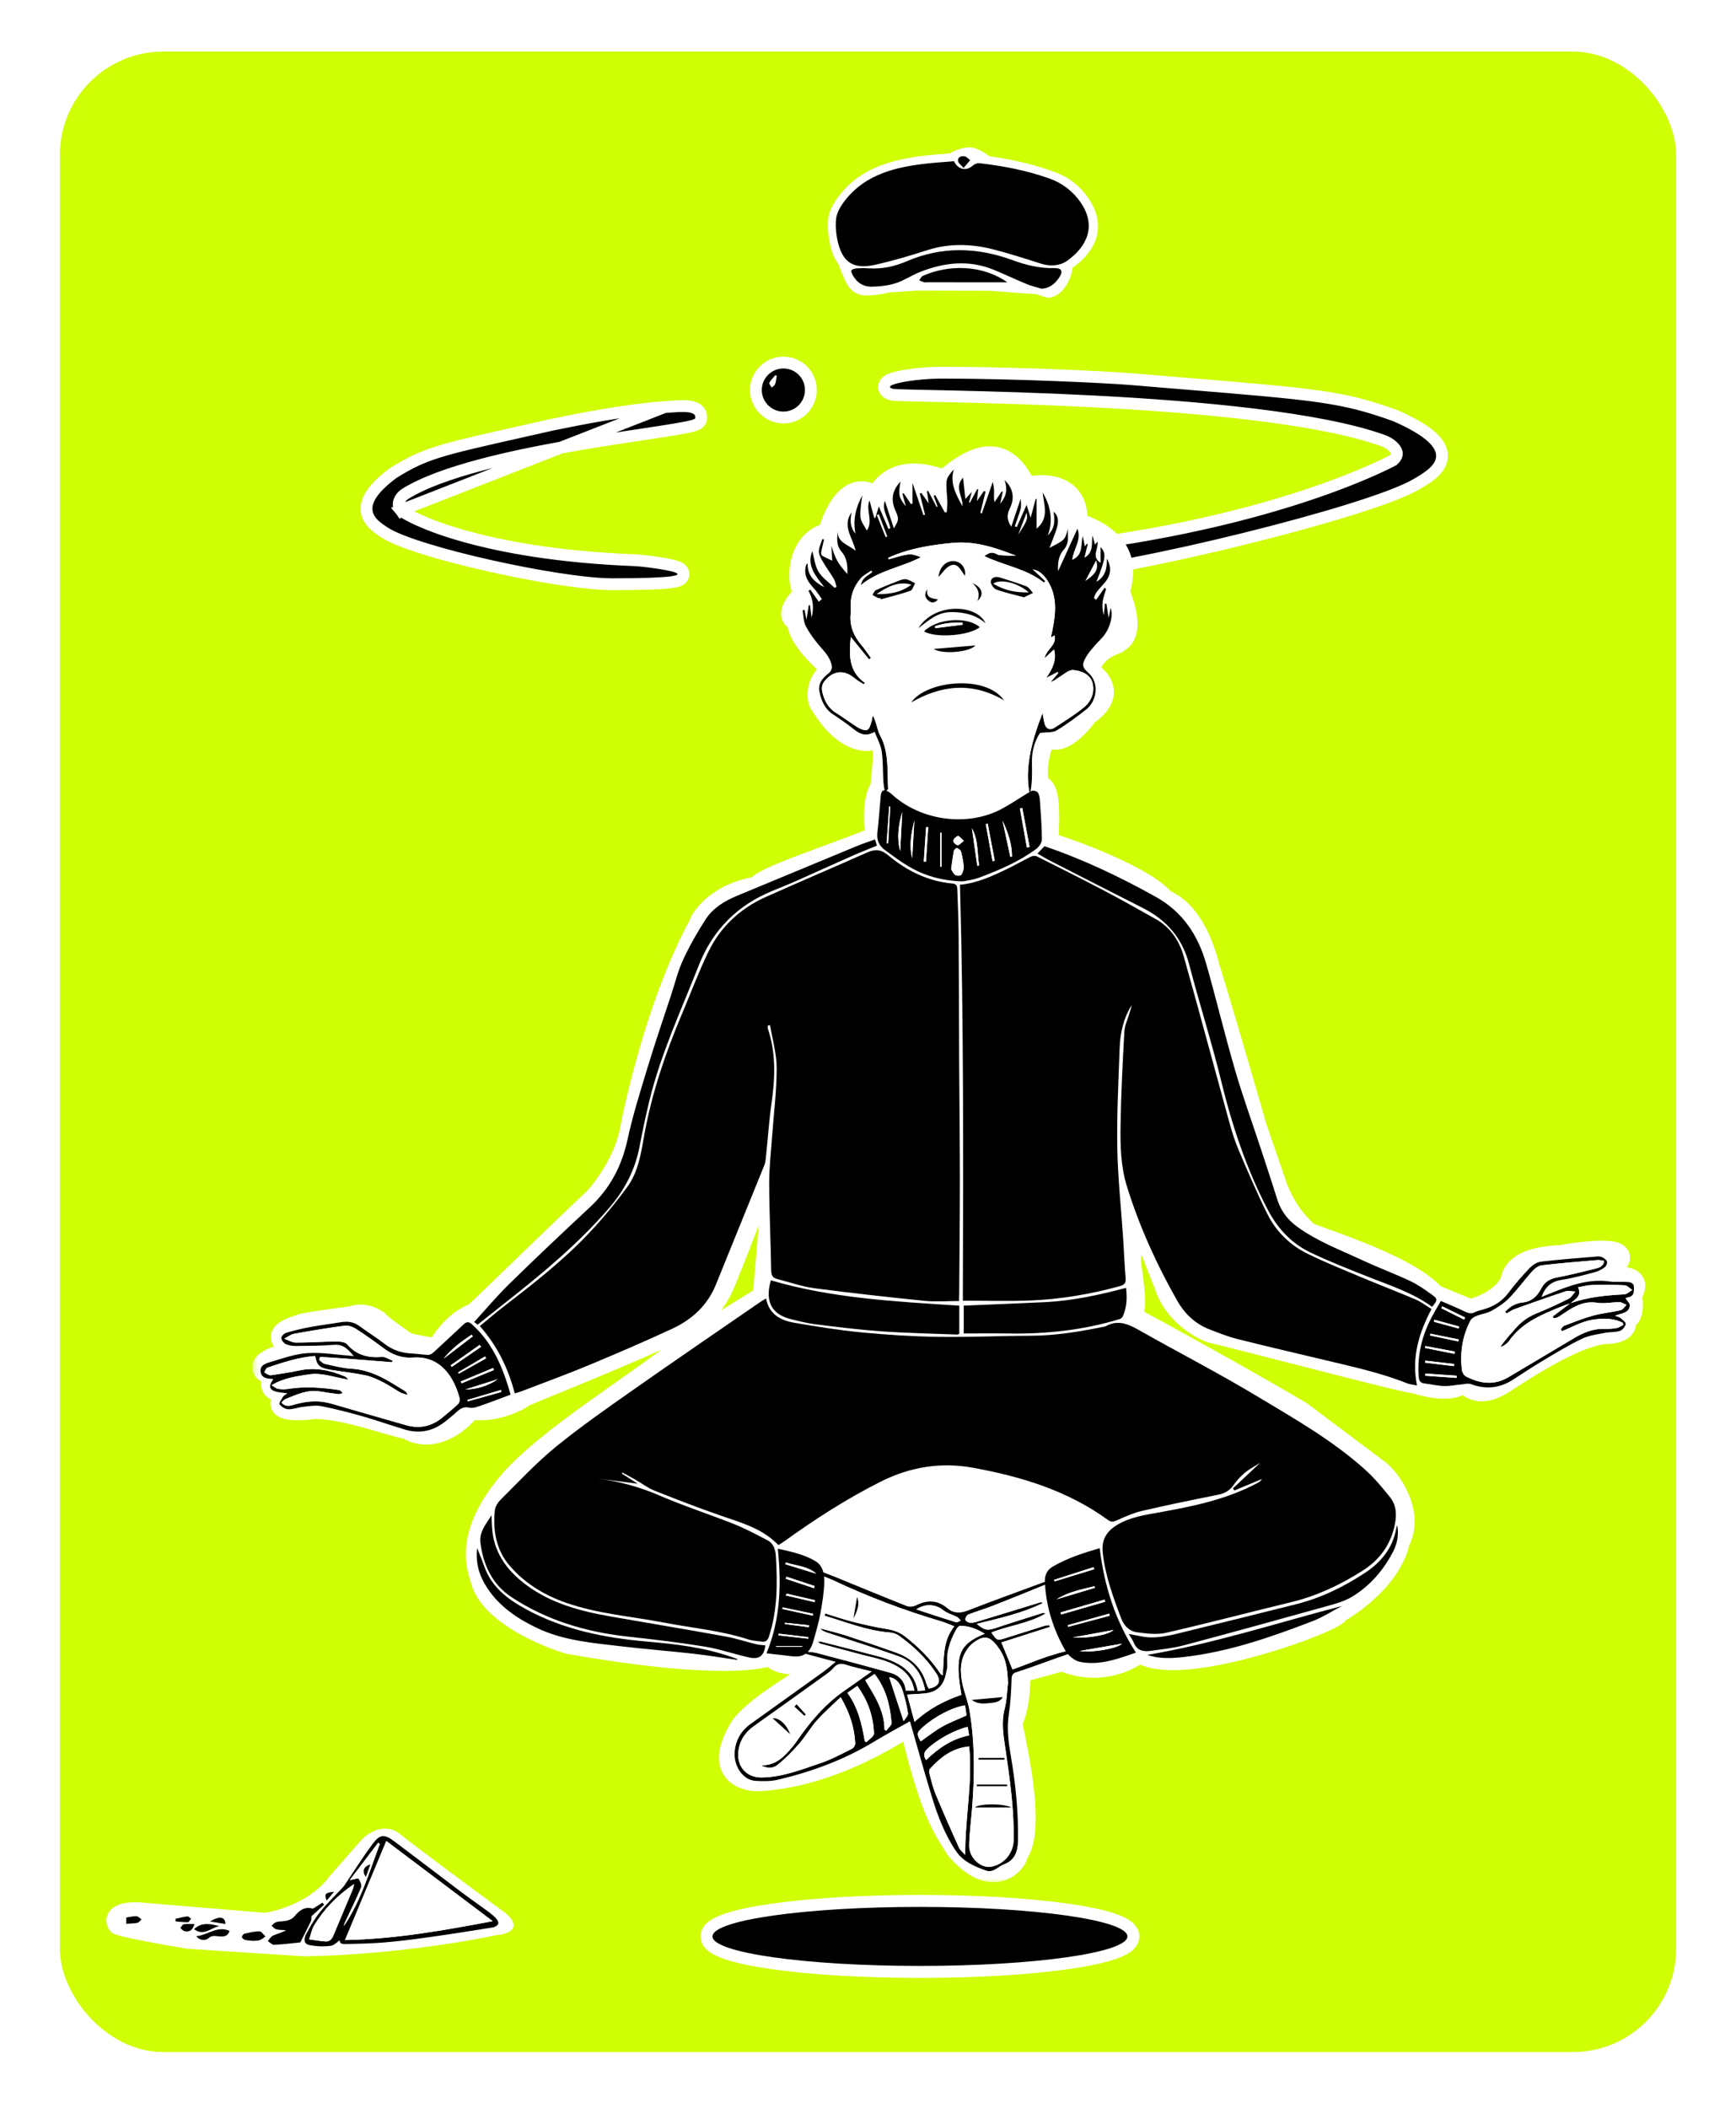 <svg width="145" height="176" viewBox="0 0 145 176" fill="none" xmlns="http://www.w3.org/2000/svg"><g filter="url(#filter0_d_1121_44250)"><rect x="5" width="135" height="167" rx="8.639" fill="#CFFE05"/><path d="M79.692 8.463c.357.811 1.112.956 1.657.432.15-.145.406-.267.596-.245 2.13.256 4.228.686 6.256 1.451 1.152.435 2.093 1.206 2.775 2.247 1.461 2.233.588 4.216-1.195 5.562-.639.484-1.515.549-2.35.262-1.367-.469-2.74-.93-4.131-1.32-1.996-.558-3.992-.634-5.998.051-1.526.521-3.068 1.01-4.628 1.38-1.972.467-2.947-.23-3.369-2.307-.134-.66-.196-1.368-.126-2.034.054-.506.304-1.033.588-1.459 1.708-2.575 4.287-3.365 7.046-3.741.948-.131 1.907-.188 2.88-.279z" fill="#fff"/><path d="M87.496 20.55c-.438-.142-.886-.25-1.308-.435-.986-.432-1.95-.924-2.939-1.354-2.232-.976-4.446-.706-6.619.219-.733.313-1.408.805-2.154 1.056-.685.228-1.437.316-2.16.324-.696.009-1.271-.378-1.628-1.044-.083-.156-.748-1.638-.689-1.732.075-.125 1.212.147 1.383.133.368-.026.638-.026 1.006 0 1.169.074 1.955-.313 3.018-.799 3.132-1.437 6.91-1.359 10.061-.133 1.209.469 2.475.833 3.773.799.653-.017.208 1.308-.147 1.88-.371.592-.838 1.047-1.598 1.087z" fill="#fff"/><path d="M86.726 20.245c-.846 0-3.655-.279-4.324-.279-1.942-.006-3.884-.006-5.829-.012-.102 0-2.83.213-2.927.158-.166-.098.411-.531.252-.666.115-.306 2.082-.642 2.233-.783 2.589-2.374 7.954-2.002 10.595 1.582zM80.635 9.857c-.242-.299-1.429-.886-1.455-1.065-.067-.444 1.476-.833 1.761-.799.755 0 1.594.671 1.761.799-.167.202-1.806.741-2.066 1.065z" fill="#fff"/><path d="M65.413 30.548h0c1.277.009 2.307-1.007 2.313-2.287.006-1.278-1.025-2.302-2.301-2.299h0-.001c-1.245.006-2.267 1.008-2.289 2.253v0c-.022 1.27 1.008 2.323 2.278 2.333z" fill="#000" stroke="#fff" stroke-width=".987"/><path d="M88.188 52.981c.287-.546 1.139-.979 1.602-.849.453.125.78.581.765 1.18-.169-.579-.42-1.012-.989-.889-.458.095-.88.348-1.378.558zM69.449 53.385c-.05-.466.219-.891.672-1.059.47-.175 1.328.208 1.753.879-.335-.175-.551-.283-.762-.398-.868-.481-1.321-.326-1.663.579zM79.681 9.153c.335.714 1.041.841 1.552.381.141-.128.38-.235.558-.215 1.995.225 3.959.604 5.858 1.277 1.079.383 1.959 1.062 2.598 1.978 1.368 1.966.551 3.712-1.119 4.896-.599.426-1.419.483-2.201.23-1.28-.413-2.566-.819-3.869-1.162-1.869-.491-3.738-.558-5.617.045-1.429.458-2.873.889-4.334 1.215-1.846.411-2.759-.203-3.154-2.031-.126-.581-.184-1.205-.118-1.791.05-.446.284-.909.551-1.285 1.6-2.266 4.014-2.963 6.598-3.293.888-.115 1.786-.165 2.696-.245z" fill="#000"/><path d="M86.988 19.796c-.41-.125-.83-.22-1.225-.383-.923-.381-1.826-.814-2.752-1.192-2.09-.859-4.163-.621-6.198.193-.687.276-1.318.709-2.017.929-.641.2-1.346.278-2.022.285-.651.007-1.19-.333-1.524-.919-.078-.138-.189-.358-.133-.441.07-.11.292-.158.453-.17.345-.022.692-.022 1.036 0 1.094.065 2.131-.163 3.127-.591 2.933-1.265 5.888-1.175 8.839-.095 1.132.413 2.271.696 3.486.666.611-.015.76.258.428.761-.347.521-.785.922-1.497.957z" fill="#000"/><path d="M84.136 19.264h-1.826c-1.622-.003-3.245-.003-4.87-.005-.086 0-.179.022-.259 0-.138-.04-.267-.108-.4-.163.096-.125.164-.308.289-.366 2.163-.972 4.988-.934 7.066.533zM80.481 9.715c-.226-.263-.43-.393-.455-.551-.063-.391.272-.446.538-.416.166.02.314.208.47.321-.156.178-.309.361-.553.646z" fill="#000"/><path d="M90.648 44.194c.312-.594.614-1.162.906-1.718.269.789-.146 1.215-.906 1.718zM73.408 38.627c.234.619.468 1.237.702 1.856-.045.015-.093.033-.138.048-.246-.614-.493-1.23-.74-1.843.058-.02.116-.04.176-.06zM85.047 40.323c.234-.609.465-1.22.697-1.823.118.501.065.669-.697 1.823zM64.879 27.079c-.043.23-.063.471-.141.691-.04.113-.184.188-.282.281-.073-.135-.239-.321-.199-.396.131-.24.337-.436.516-.651.035.025.07.05.106.075zM73.21 45.291c.883-.594 1.788-1.102 2.915-.794-.858.671-1.864.819-2.915.794zM85.931 45.146c-1.044.035-2.027-.153-2.971-.724.589-.438 2.06-.078 2.971.724z" fill="#fff"/><path d="M80.305 68.196c-.126.108-.249.218-.375.326-.081-.11-.164-.223-.244-.333.161-.07.32-.14.48-.208.045.07.09.143.138.215z" fill="#000"/><path d="M30.288 149.363l-2.641 3.006c-1.509 2.103-4.318 2.963-5.534 3.13l-10.564-.877c-3.144-.125-2.767 2.004-2.012 2.38.604.3 4.36.96 6.162 1.252l9.684.626c6.842-.1 13.499-1.211 15.972-1.753 2.213-.201 1.341-1.252.629-1.753-2.893-2.129-8.678-6.411-8.678-6.512-1.207-.901-2.515-.041-3.018.501z" fill="#fff" stroke="#fff" stroke-width=".251"/><path d="M10.543 155.767c.287-.04.574-.12.855-.107.146.005.284.172.425.267-.118.101-.226.261-.36.288-.299.058-.614.051-.921.071v-.519zM28.512 157.558c-.297.2-.576.533-.893.573-.589.075-1.212.05-1.793-.07-.521-.108-.425-.601-.246-.932.342-.633.704-1.269 1.155-1.828.594-.731 1.28-1.385 1.924-2.076.068-.073.121-.163.179-.245.75-1.112 1.464-2.249 2.261-3.326.634-.854.994-.877 1.851-.233 1.839 1.375 3.657 2.775 5.491 4.155.745.561 1.512 1.092 2.264 1.643.249.182.498.375.709.598.116.12.246.343.204.463-.048.141-.267.283-.43.311-1.791.288-3.584.568-5.38.821-1.215.171-2.435.329-3.657.431-1.049.09-2.105.113-3.157.138-.604.015-.646-.053-.639-.634.053.07.106.141.159.211zm3.755-8.18c-1.145 2.745-2.281 5.472-3.449 8.27 4.17-.078 8.223-.799 12.335-1.578-2.988-2.249-5.974-4.498-8.886-6.692zm-2.696 3.597c-1.401.946-2.495 2.076-3.328 3.443-.211.348-.282.779-.418 1.172.382.053.762.108 1.145.161.033.005.07-.005.103 0 .382.062.614-.103.76-.454.548-1.32 1.109-2.634 1.66-3.954.038-.088.043-.191.078-.368zm-.36-.331c.37-.065.702-.185.745-.12.136.208.289.538.211.729-.412.989-.898 1.951-1.353 2.922-.045.098-.065.211-.098.316 1.436-2.114 2.125-4.533 3.013-6.87-.05-.03-.101-.06-.148-.09-.767 1.007-1.532 2.011-2.369 3.113z" fill="#000"/><path d="M27.076 154.695c-.372.338-.745.676-1.061.964-.018.163.005.313-.05.426-.262.549-.541 1.087-.88 1.758-.601.06-1.393.163-2.188.203-.171.008-.352-.203-.528-.313.141-.155.254-.373.43-.453.347-.158.729-.241 1.099-.454-.272-.02-.553-.007-.815-.072-.151-.038-.272-.198-.405-.303.123-.1.229-.241.37-.291.171-.065.37-.06.558-.077.397-.038.74-.116 1.034-.464.352-.418.787-.786 1.436-.603.083.022.209-.08.307-.141.184-.11.362-.23.543-.348.05.055.101.111.151.168zM21.155 157.714c-.231-.025-.46-.025-.674-.077-.111-.028-.262-.145-.274-.236-.01-.087.121-.26.216-.283.415-.095.84-.2 1.258-.195.164.003.327.276.49.426-.153.102-.294.24-.463.3-.173.06-.375.045-.553.065zM16.391 157.322c.928-.058 1.726-.904 2.782-.441-.173.526-.548.484-.903.459-.294-.02-.541-.116-.845.147-.239.206-.704.251-1.034-.165z" fill="#000"/><path d="M16.207 156.739c.672-.631 1.396-.426 2.118-.253-.684.11-1.278.881-2.118.253zM16.242 156.315c-.138.496-.412.694-.845.587-.123-.031-.221-.168-.33-.258.093-.111.171-.298.279-.313.279-.046.568-.016.895-.016zM14.661 155.873c.33-.07.654-.16.986-.2.093-.013.206.122.309.19-.088.105-.176.293-.267.296-.34.01-.682-.041-1.024-.068-.003-.073-.005-.145-.005-.218zM17.546 156.099c.785-.494 1.275-.396 1.28.207-.433-.07-.855-.14-1.28-.207zM27.285 154.354c-.211-.561-.126-.663.619-.736-.224.266-.412.491-.619.736z" fill="#000"/><path d="M32.267 149.378c2.913 2.194 5.898 4.443 8.884 6.692-4.11.779-8.165 1.5-12.335 1.577 1.17-2.797 2.307-5.524 3.451-8.269zM29.571 152.974c-.035.177-.04.28-.078.37-.551 1.318-1.112 2.635-1.66 3.955-.146.35-.377.516-.76.453-.033-.005-.07.005-.103 0-.382-.053-.762-.108-1.144-.16.136-.393.206-.824.417-1.172.833-1.37 1.927-2.5 3.328-3.446z" fill="#fff"/><path d="M29.212 152.644c.838-1.102 1.602-2.107 2.367-3.111.05.03.101.06.148.09-.888 2.337-1.577 4.756-3.013 6.87.033-.105.053-.218.098-.316.455-.971.941-1.933 1.353-2.922.078-.191-.075-.521-.211-.729-.04-.068-.372.053-.742.118zm1.723-1.315c-.599.195-.707.598-.375 1.049.118-.33.229-.638.375-1.049z" fill="#fff"/><path d="M30.935 151.329c-.146.411-.257.716-.375 1.049-.332-.45-.221-.854.375-1.049z" fill="#000"/><path d="M33.479 38.293c.217.168.715.47 1.546.841.878.393 2.102.852 3.701 1.303 3.198.903 7.888 1.774 14.304 2.026.311.012 1.004.084 1.695.182.676.096 1.429.227 1.825.373.09.033.231.09.341.189.056.05.164.165.188.347.028.21-.071.37-.159.457-.078.078-.166.122-.224.147-.064.027-.132.048-.198.065-.133.034-.3.062-.498.086-.79.096-2.308.156-4.906.156h-.003c-2.288-.013-6.417-.689-10.247-1.551-1.922-.432-3.784-.915-5.319-1.391-1.515-.47-2.772-.95-3.437-1.392-.01-.007-.021-.014-.032-.021-.239-.159-.548-.364-.81-.615-.276-.265-.542-.622-.614-1.091-.073-.477.068-.978.421-1.498.349-.514.922-1.077 1.772-1.71l.017-.012.017-.011c2.628-1.633 3.841-1.906 10.806-3.471.725-.163 1.511-.34 2.368-.533l.008-.002.008-.002c.132-.025.33-.066.584-.117 1.613-.329 5.476-1.116 8.878-1.37l-22.033 8.614zm0 0c-.202-.287-.204-.541-.132-.757.085-.253.285-.479.492-.608 1.492-.932 3.737-1.733 6.307-2.417 2.56-.681 5.401-1.235 8.061-1.689 1.969-.336 3.831-.616 5.404-.853.553-.083 1.07-.161 1.544-.234.906-.14 1.659-.263 2.191-.372.263-.054.489-.108.657-.163.081-.027.172-.061.253-.107.04-.023.096-.059.149-.113.051-.052.132-.153.154-.304.022-.148.014-.308-.05-.465-.065-.158-.172-.276-.292-.36-.22-.155-.499-.209-.74-.234-.485-.049-1.153.001-1.838.052l-.043.003h0l-.083.006-22.033 8.614zM103.976 40.659c-6.315 1.563-13.047 2.912-16.52 3.127-4.299.343-6.814.467-8.127.454-.329-.003-.593-.015-.796-.036-.175-.018-.383-.049-.538-.133-.071-.039-.276-.167-.302-.438-.025-.261.14-.425.194-.473.124-.112.301-.184.429-.232.574-.213 1.752-.464 2.888-.669 1.147-.207 2.319-.379 2.906-.426 20.27-1.616 31.173-7.141 32.261-7.727.208-.193.277-.351.295-.461.02-.115-.004-.242-.092-.39-.189-.317-.616-.621-1.046-.776-2.618-.944-6.431-1.649-10.721-2.175-4.282-.525-9.005-.868-13.424-1.097-4.418-.229-8.527-.344-11.58-.415-.786-.018-1.505-.034-2.14-.047-.595-.013-1.117-.024-1.553-.034-.452-.011-.818-.021-1.083-.032-.132-.005-.243-.011-.33-.018-.066-.005-.169-.013-.247-.034-.087-.024-.177-.055-.259-.098-.072-.037-.198-.114-.279-.259-.105-.186-.088-.392-0-.55.07-.125.172-.202.234-.242.132-.086.302-.15.464-.2.172-.053.377-.103.603-.149.898-.182 2.239-.322 3.502-.322 5.917.001 13.588.357 15.754.538 1.425.119 2.733.226 3.938.326 11.727.965 13.68 1.126 18.126 2.719l.016.006.016.007c1.45.639 2.426 1.225 3.033 1.779.609.556.914 1.144.834 1.76-.075.583-.479 1.028-.873 1.352-.388.32-.858.594-1.242.818-.015.009-.03.018-.045.026-1.009.589-3.023 1.33-5.529 2.11-2.525.786-5.599 1.627-8.764 2.41z" fill="#000" stroke="#fff" stroke-width=".987"/><mask id="a" maskUnits="userSpaceOnUse" x="21.054" y="31.959" width="117" height="121" fill="#000"><path fill="#fff" d="M21.054 31.959h117v121h-117z"/><path fill-rule="evenodd" clip-rule="evenodd" d="M86.72 61.429c-.539-1.582.117-3.623.647-4.559 1.155 1.47 3.329-1.495 3.329-1.573 2.421-1.613 1.009-3.039 0-3.551.64-1.718 1.788-2.178 2.334-2.396.188-.075.304-.122.304-.181 1.475-.698.078-3.997 0-3.997.188-.602.281-1.125.301-1.584.049-1.127-.344-1.868-.88-2.453-.722-.786-1.719-1.208-2.342-1.471-.366-.155-.602-.255-.577-.342.167-3.9-4.069-2.841-4.236-2.785-2.285-5.293-6.169-.832-6.8-.613-4.402-1.728-5.518 1.281-5.518 1.504-2.538-2.029-3.781 2.131-3.983 2.808-.02.066-.03.099-.03.089-2.954.613-2.564 4.958-1.784 4.847-1.239 1.048-1.643 2.103-.796 2.167.016.04.024.061.016.061 0 1.483 1.894 3.167 2.757 3.934.255.226.42.373.42.411-1.784.446-1.481 2.591-1.258 2.646 1.962 3.343 4.138 3.272 4.658 2.68.803.439.642 1.993.511 3.251-.043.419-.084.805-.084 1.106-.758 1.016-.539 3.27-.427 4.224-1.126.48-2.635 1.037-4.135 1.591-2.908 1.073-5.786 2.135-5.786 2.608-3.79.557-4.913 3.055-4.801 2.999-3.735 6.794-5.657 16.448-5.753 17.024-.414 2.476-2.119 4.957-3.141 6.015-1.768 1.66-4.24 4.049-6.292 6.032-1.873 1.809-3.395 3.281-3.711 3.55-1.65.579-2.759 2.319-3.112 2.988l-2.564-.502c-.762-.52-2.33-1.627-2.508-1.894-.892-.624-1.746-.483-2.062-.334-1.431.185-4.281.579-4.236.668-3.389.981-.483 1.783 1.393 2.062-1.208.204-3.623.624-3.623.668-1.775.803-.474 1.125.162 1.282.203.051.338.084.284.111-1.7 1.274.853 1.435 1.048 1.448h.011c-2.341 1.505.725 1.325 1.393 1.226 1.549-.229 4.433.608 6.342 1.162.886.258 1.562.454 1.796.454 2.62 1.615 5.184-1.393 5.184-1.616 1.917.312 3.88-.534 4.567-1.073 3.995-1.634 11.877-4.868 11.744-5.046 3.402-.914 4.601-3.506 4.955-4.378.725-1.783 2.163-5.382 2.118-5.516 1.338-3.031 1.884-2.261 2.033-1.592l-.728 8.414-6.622 4.096c-1.565 1.222-3.377 2.502-5.208 3.795-3.732 2.636-7.547 5.331-9.536 7.723-3.403 4.093-2.59 6.677-2.253 7.747.029.093.055.175.074.245.878 3.24 7.236 5.247 7.404 5.192 14.046 2.451 16.869.895 16.813.839.045 1.204 3.437.873 5.128.557-.904.681-1.915 1.331-2.918 1.976-1.842 1.184-3.654 2.349-4.718 3.651-2.277 3.62 0 4.402 1.282 4.402 6.042-.3 11.509-3.907 12.583-4.616.125-.083.191-.126.191-.12 1.589 6.843 2.731 8.655 3.537 9.934.105.167.205.325.299.484 3.268 3.875 5.18.667 4.902.556 1.5-1.734.125-8.235-.318-10.324-.084-.395-.134-.632-.125-.65.669-1.292.725-3.398.669-4.29.898-.237 1.933-.522 2.773-.754.341-.094.651-.179.906-.249 3.679 1.56 6.41-.668 6.466-.724 3.177 2.396 16.728-2.647 16.505-3.26 4.347-2.563 5.066-5.598 5.01-5.765 1.293-2.273-.502-5.02-1.58-5.893l-6.544-4.905c-4.831-2.86-14.239-8.022-14.283-7.977.531-.568.34-2.015.163-3.352-.083-.63-.163-1.236-.163-1.714.23-3.284.525-2.977.903-2.582.08.083.163.17.25.228.657 1.399 1.169 2.711 1.533 3.642.191.49.342.875.45 1.111.713 2.273 2.939 3.521 3.72 3.781 2.027.5 4.666 1.178 7.262 1.844 4.731 1.214 9.317 2.39 9.794 2.39 3.233 1.003 4.069 0 4.013-.278 1.034 1.673 2.719.651 3.215.352.065-.04.11-.067.129-.074 4.326-2.852 6.714-3.882 8.35-4.122 2.894 0 1.349-1.749 1.293-1.749 1.098 1.486 1.132-.883.892-1.324 1.191-1.794-1.344-1.36-2.027-1.243-.084.015-.141.024-.158.024-1.908 0-.629-.058.378-1.002 2.745-1.887-1.907-1.315-3.486-1.043-.372.064-.612.105-.602.085-3.563.157-3.803 1.577-3.858 1.902-.004.028-.008.048-.012.058-.593 1.526-2.614 2.331-3.551 2.543-1.06-.424-3.169-1.282-3.127-1.324-1.719-1.923-6.557-3.678-9.046-4.58-.734-.266-1.263-.458-1.449-.559-1.475-1.376-2.031-2.466-2.566-3.707l-1.797-5.217c-1.257-4.401-3.845-13.189-3.898-13.189-1.089-4.385-3.011-5.315-3.594-5.596-.09-.043-.148-.071-.166-.094-1.376-1.72-7.006-3.942-9.774-4.757.352-4.598-.323-4.66-.574-4.683-.032-.003-.058-.005-.073-.017z"/></mask><path fill-rule="evenodd" clip-rule="evenodd" d="M86.72 61.429c-.539-1.582.117-3.623.647-4.559 1.155 1.47 3.329-1.495 3.329-1.573 2.421-1.613 1.009-3.039 0-3.551.64-1.718 1.788-2.178 2.334-2.396.188-.075.304-.122.304-.181 1.475-.698.078-3.997 0-3.997.188-.602.281-1.125.301-1.584.049-1.127-.344-1.868-.88-2.453-.722-.786-1.719-1.208-2.342-1.471-.366-.155-.602-.255-.577-.342.167-3.9-4.069-2.841-4.236-2.785-2.285-5.293-6.169-.832-6.8-.613-4.402-1.728-5.518 1.281-5.518 1.504-2.538-2.029-3.781 2.131-3.983 2.808-.02.066-.03.099-.03.089-2.954.613-2.564 4.958-1.784 4.847-1.239 1.048-1.643 2.103-.796 2.167.016.04.024.061.016.061 0 1.483 1.894 3.167 2.757 3.934.255.226.42.373.42.411-1.784.446-1.481 2.591-1.258 2.646 1.962 3.343 4.138 3.272 4.658 2.68.803.439.642 1.993.511 3.251-.043.419-.084.805-.084 1.106-.758 1.016-.539 3.27-.427 4.224-1.126.48-2.635 1.037-4.135 1.591-2.908 1.073-5.786 2.135-5.786 2.608-3.79.557-4.913 3.055-4.801 2.999-3.735 6.794-5.657 16.448-5.753 17.024-.414 2.476-2.119 4.957-3.141 6.015-1.768 1.66-4.24 4.049-6.292 6.032-1.873 1.809-3.395 3.281-3.711 3.55-1.65.579-2.759 2.319-3.112 2.988l-2.564-.502c-.762-.52-2.33-1.627-2.508-1.894-.892-.624-1.746-.483-2.062-.334-1.431.185-4.281.579-4.236.668-3.389.981-.483 1.783 1.393 2.062-1.208.204-3.623.624-3.623.668-1.775.803-.474 1.125.162 1.282.203.051.338.084.284.111-1.7 1.274.853 1.435 1.048 1.448h.011c-2.341 1.505.725 1.325 1.393 1.226 1.549-.229 4.433.608 6.342 1.162.886.258 1.562.454 1.796.454 2.62 1.615 5.184-1.393 5.184-1.616 1.917.312 3.88-.534 4.567-1.073 3.995-1.634 11.877-4.868 11.744-5.046 3.402-.914 4.601-3.506 4.955-4.378.725-1.783 2.163-5.382 2.118-5.516 1.338-3.031 1.884-2.261 2.033-1.592l-.728 8.414-6.622 4.096c-1.565 1.222-3.377 2.502-5.208 3.795-3.732 2.636-7.547 5.331-9.536 7.723-3.403 4.093-2.59 6.677-2.253 7.747.029.093.055.175.074.245.878 3.24 7.236 5.247 7.404 5.192 14.046 2.451 16.869.895 16.813.839.045 1.204 3.437.873 5.128.557-.904.681-1.915 1.331-2.918 1.976-1.842 1.184-3.654 2.349-4.718 3.651-2.277 3.62 0 4.402 1.282 4.402 6.042-.3 11.509-3.907 12.583-4.616.125-.083.191-.126.191-.12 1.589 6.843 2.731 8.655 3.537 9.934.105.167.205.325.299.484 3.268 3.875 5.18.667 4.902.556 1.5-1.734.125-8.235-.318-10.324-.084-.395-.134-.632-.125-.65.669-1.292.725-3.398.669-4.29.898-.237 1.933-.522 2.773-.754.341-.094.651-.179.906-.249 3.679 1.56 6.41-.668 6.466-.724 3.177 2.396 16.728-2.647 16.505-3.26 4.347-2.563 5.066-5.598 5.01-5.765 1.293-2.273-.502-5.02-1.58-5.893l-6.544-4.905c-4.831-2.86-14.239-8.022-14.283-7.977.531-.568.34-2.015.163-3.352-.083-.63-.163-1.236-.163-1.714.23-3.284.525-2.977.903-2.582.08.083.163.17.25.228.657 1.399 1.169 2.711 1.533 3.642.191.49.342.875.45 1.111.713 2.273 2.939 3.521 3.72 3.781 2.027.5 4.666 1.178 7.262 1.844 4.731 1.214 9.317 2.39 9.794 2.39 3.233 1.003 4.069 0 4.013-.278 1.034 1.673 2.719.651 3.215.352.065-.04.11-.067.129-.074 4.326-2.852 6.714-3.882 8.35-4.122 2.894 0 1.349-1.749 1.293-1.749 1.098 1.486 1.132-.883.892-1.324 1.191-1.794-1.344-1.36-2.027-1.243-.084.015-.141.024-.158.024-1.908 0-.629-.058.378-1.002 2.745-1.887-1.907-1.315-3.486-1.043-.372.064-.612.105-.602.085-3.563.157-3.803 1.577-3.858 1.902-.004.028-.008.048-.012.058-.593 1.526-2.614 2.331-3.551 2.543-1.06-.424-3.169-1.282-3.127-1.324-1.719-1.923-6.557-3.678-9.046-4.58-.734-.266-1.263-.458-1.449-.559-1.475-1.376-2.031-2.466-2.566-3.707l-1.797-5.217c-1.257-4.401-3.845-13.189-3.898-13.189-1.089-4.385-3.011-5.315-3.594-5.596-.09-.043-.148-.071-.166-.094-1.376-1.72-7.006-3.942-9.774-4.757.352-4.598-.323-4.66-.574-4.683-.032-.003-.058-.005-.073-.017z" fill="#fff"/><path d="M93.388 44.119c.1-.011.202-.022.305-.034l-.115-.993c-.101.012-.2.023-.297.033l.106.994zm-6.021 12.751l.786-.618-.922-1.174-.735 1.3.871.492zm-.647 4.559l-.947.323.1.292.247.185.6-.8zm.647 4.7l-.997-.076-.062.807.776.229.283-.959zm9.774 4.757l.781-.625-.781.625zm3.76 5.691l-.97.241.188.759h.782v-1zm3.898 13.189l-.961.275.007.026.009.025.945-.326zm1.797 5.217l-.945.326.012.036.015.035.918-.396zm2.566 3.707l-.682.731.093.087.112.061.477-.879zm10.495 5.139l.707.707.669-.669-.631-.705-.745.667zm3.127 1.324l-.371.929.289.115.303-.069-.221-.975zm3.551-2.543l-.932-.362.932.362zm3.87-1.96l.894.447.761-1.521-1.699.075.044.999zm4.088.958l-.567-.824-.062.043-.055.052.684.729zm1.807 2.221l-.833-.554-.333.502.287.529.879-.477zm-.892 1.324v-1h-1.982l1.178 1.594.804-.594zm-1.293 1.749v-1h-.073l-.073.01.146.99zm-8.35 4.122l.316.949.125-.041.11-.073-.551-.835zm-3.344-.278l.851-.526-1.832.722.981-.196zm-4.013.278l.296-.955-.145-.045h-.151v1zm-17.056-4.234l-.316.949.037.013.039.009.24-.971zm-3.72-3.781l.954-.299-.019-.061-.026-.057-.909.417zm-1.983-4.753l.905-.425-.118-.252-.232-.155-.554.832zm-1.153 2.354l-.998-.07-.002.035v.035h1zm0 5.066l-.731-.682 1.438 1.389-.707-.707zm14.283 7.977l.6-.8-.044-.033-.046-.028-.51.861zm6.544 4.905l.63-.777-.015-.012-.015-.011-.6.8zm1.58 5.893l-.869-.495-.221.388.141.423.949-.316zm-5.01 5.765l-.508-.862-.716.422.284.782.94-.342zm-16.505 3.26l.602-.798-.694-.524-.615.615.707.707zm-6.466.724l.39-.92-.319-.136-.334.092.263.964zm-3.679 1.003l-.256-.966-.793.209.051.82.998-.063zm-.669 4.29l-.888-.46-.006.013.894.447zm.443 10.974l-.756-.655-.919 1.062 1.304.521.371-.928zm-4.902-.556l-.86.51.042.071.054.064.764-.645zm-3.836-10.418h-1v.115l.026.111.974-.226zm-12.774 4.736v1h.025l.025-.002-.05-.998zm-1.282-4.402l-.775-.632-.039.048-.033.052.847.532zm7.636-5.627l.602.799-.785-1.782.184.983zm-5.128-.557l.707-.707-1.8-1.8.094 2.544.999-.037zm-16.813-.839l.172-.985-.249-.044-.239.08.316.949zm-7.404-5.192l-.965.261.965-.261zm2.179-7.992l-.769-.639.769.639zm14.743-11.518l-.526-.851-.046.029-.043.034.615.788zm6.622-4.096l.526.851.427-.264.043-.5-.996-.087zm.728-8.414l.996.086.013-.153-.033-.15-.976.217zm-2.033 1.592l-.915-.404-.156.354.122.367.949-.316zm-2.118 5.516l.926.376-.926-.376zm-4.955 4.378l-.26-.966-1.428.384.887 1.182.8-.6zm-11.744 5.046l-.379-.925-.129.052-.109.086.617.787zm-4.567 1.073l.161-.987-1.161-.189v1.176h1zm-5.184 1.616l.525-.851-.241-.149h-.283v1zm-8.138-1.616l-.146-.989.146.989zm-1.393-1.226v-1h-.294l-.247.159.541.841zm-1.059-1.448l-.447-.895-.081.041-.072.054.6.8zm-.446-1.393l.412.911.588-.266v-.645h-1zm3.623-.668l.167.986-.02-1.976-.147.99zm-1.393-2.062l.278.961 1.154-.334-.537-1.074-.894.447zm4.236-.668l.129.991.155-.02.142-.066-.426-.905zm2.062.334l.832-.555-.104-.156-.154-.108-.573.819zm2.508 1.894l-.564.826.17.116.202.04.192-.982zm2.564.502l-.192.981.729.143.347-.657-.884-.467zm3.112-2.988l.331.943.175-.061.141-.121-.648-.761zm10.003-9.582l.684.729.018-.017.017-.018-.719-.695zm3.141-6.015l-.986-.165.986.165zm5.753-17.024l.876.482 1.544-2.809-2.868 1.433.447.894zm4.801-2.999l.145.989.855-.126v-.864h-1zm9.921-4.199l.393.92.688-.293-.087-.742-.993.116zm.427-4.224l.802.598.198-.266v-.332h-1zm-.427-4.357l.479-.877-.702-.384-.528.601.751.66zm-4.658-2.68l.862-.506-.212-.362-.407-.102-.242.97zm1.258-2.646l.242.97.758-.189v-.781h-1zm-3.177-4.346v-1h-1v1h1zm.78-2.228l.646.763 2.654-2.245-3.442.491.141.99zm1.784-4.847h1v-1.229l-1.203.25.203.979zm4.013-2.897l-.625.781 1.625 1.299v-2.08h-1zm5.518-1.504l-.365.931.344.135.349-.121-.328-.945zm6.8.613l-.918.396.364.842.871-.29-.316-.949zm4.236 2.785l.962.275.033-.114.005-.118-.999-.043zm3.499 5.85l-.955-.297-.404 1.297h1.358v-1zm0 3.997l-.428-.904-.572.271v.633h1zm-2.639 2.577l-.937-.349-.312.837.797.404.452-.892zm0 3.551l-.554-.832-.446.297v.535h1zm2.059-14.162l.737-.676-.737.676zm.88 2.453l.999.044-.999-.044zm-.606 5.762l-.371-.928.371.928zm-2.617-9.686l-.389.921.389-.921zm-21.115.572l.958.286-.958-.286zm-2.61 7.104l.93-.367-.23-.582-.624-.047-.075.997zm2.774 3.995l-.664.747.664-.747zm4.331 8.988l.995.103-.995-.103zm-4.646 6.921l-.346-.938.346.938zM43.374 101.923l.695.719-.695-.719zm-20.262 8.488l-.24.971.24-.971zm1.332 1.559l.063-.998-.063.998zm7.746 2.388l-.279.961.279-.961zm19.839-2.462l-.577-.817.577.817zm-11.789 15.47l-.954.301.954-.301zm26.501 8.809l-.541-.841.541.841zm9.147 3.437l.551.835-.551-.835zm3.728 9.814l.846-.533-.846.533zm4.883-9.284l.978-.207-.978.207zm3.317-5.694l.266.964h0l-.266-.964zm6.643-32.125l.991-.131-.991.131zm.74-4.296l.722-.692-.722.692zm1.783 3.87l.931-.364-.931.364zm11.432 6.736l-.248.968.248-.968zm17.022 2.464l.518.855-.518-.855zm8.637-8.512l.169.986-.169-.986zm-3.266-2.021l.169.985-.169-.985zm-4.46 1.987l-.986-.167.986.167zm-15.736-3.304l-.341.941.341-.941zM97.307 70.98l.435-.9-.435.9zm-10.514-9.534l-.091.996.091-.996zm-.297-5.068c-.319.565-.652 1.41-.835 2.336-.182.919-.236 2.019.112 3.038l1.893-.645c-.192-.563-.187-1.274-.043-2.005.143-.724.404-1.367.614-1.74l-1.741-.984zm.588 10.71c1.338.394 3.394 1.137 5.279 1.991.942.427 1.822.873 2.541 1.308.742.449 1.226.836 1.456 1.123l1.561-1.25c-.458-.573-1.194-1.108-1.981-1.585-.81-.49-1.768-.973-2.752-1.419-1.967-.891-4.109-1.667-5.539-2.088l-.565 1.918zm13.816 10.489c-.402 0-.646-.235-.685-.272-.076-.072-.124-.14-.142-.167-.039-.059-.063-.108-.069-.12-.009-.019-.015-.034-.018-.041-.003-.007-.005-.013-.006-.015-.001-.004.002.005.012.034.018.055.047.143.085.266.077.243.186.6.321 1.045.268.89.635 2.123 1.041 3.496.81 2.745 1.77 6.04 2.398 8.236l1.923-.549c-.63-2.204-1.592-5.504-2.403-8.253-.406-1.374-.774-2.613-1.045-3.508-.135-.447-.247-.812-.327-1.066-.039-.126-.073-.231-.099-.307-.012-.036-.027-.077-.041-.115-.006-.015-.02-.052-.04-.093-.008-.016-.033-.069-.075-.13-.018-.028-.066-.096-.143-.169-.04-.037-.284-.273-.687-.273v2zm2.953 12.514l1.797 5.217 1.891-.651-1.797-5.217-1.891.651zm1.824 5.287c.568 1.317 1.193 2.541 2.802 4.042l1.364-1.462c-1.341-1.251-1.828-2.208-2.33-3.371l-1.836.792zm13.272 7.742c-.138.138-.244.326-.281.548-.034.209.005.384.045.498.073.203.193.328.226.363.085.088.169.142.188.154.06.039.12.07.154.088.079.04.182.087.289.135.22.098.522.227.851.364.661.275 1.458.598 1.991.811l.742-1.857c-.527-.211-1.315-.53-1.963-.8-.326-.136-.609-.257-.806-.344-.101-.045-.165-.076-.197-.092-.022-.011-.003-.003.03.019.006.003.08.05.16.132.03.032.148.154.22.356.04.113.078.287.044.495-.036.221-.142.408-.279.545l-1.414-1.415zm4.055 3.007c.559-.126 1.4-.417 2.198-.897.786-.472 1.653-1.201 2.064-2.258l-1.864-.725c-.182.468-.623.904-1.23 1.269-.595.358-1.233.575-1.61.661l.442 1.95zm10.604-5.249c-.419.392-.75.494-1.137.742-.042.026-.127.083-.213.164-.031.03-.34.309-.328.783.015.605.494.857.604.908.147.068.284.09.342.099.227.035.604.035 1.038.035v-2c-.239 0-.417-.001-.549-.004-.146-.003-.191-.009-.188-.008.005 0 .024.003.051.01.025.007.078.021.144.052.079.036.542.271.557.856.006.246-.079.429-.138.525-.058.098-.12.16-.149.189-.034.032-.061.052-.072.061-.007.005-.013.009-.016.011-.003.002-.005.003-.005.003-.001.001.002-.001.011-.006.008-.005.019-.011.033-.019.03-.017.065-.036.113-.062.091-.05.212-.117.346-.196.266-.159.601-.382.924-.684l-1.368-1.459zm1.612 3.427c-.044-.081-.042-.117-.028-.045.01.051.02.127.024.221.011.2-.005.385-.031.489-.014.055-.016.026.028-.038.051-.073.21-.252.501-.29.272-.035.437.084.444.089.01.007-.04-.029-.147-.173l-1.608 1.188c.168.228.359.443.58.603.218.158.563.332.989.277.446-.058.731-.333.884-.553.148-.212.225-.442.269-.617.089-.358.105-.756.089-1.078-.009-.166-.027-.336-.057-.493-.026-.137-.075-.343-.179-.535l-1.758.955zm-.013 1.847c-.151 0-.267-.035-.324-.054-.064-.022-.113-.047-.143-.062-.058-.032-.1-.062-.118-.075-.04-.029-.066-.053-.072-.059-.018-.017-.023-.024-.016-.015.012.013.038.045.065.087.071.107.073.155.07.124-.002-.031 0-.104.041-.188.043-.087.097-.125.103-.13.001 0-.013.009-.048.022s-.087.028-.162.044c-.152.031-.374.055-.689.055v2c.787 0 1.462-.112 1.962-.426.268-.169.491-.398.633-.69.14-.289.173-.58.155-.831-.034-.467-.248-.857-.392-1.077-.08-.122-.162-.227-.234-.309-.035-.04-.076-.084-.121-.126-.02-.019-.057-.053-.106-.089-.022-.017-.068-.049-.13-.082-.023-.012-.21-.119-.474-.119v2zm-1.439-.241c-1.871.275-4.419 1.418-8.754 4.278l1.101 1.669c4.315-2.846 6.545-3.762 7.944-3.968l-.291-1.979zm-12.529 5.03c-.048-.24.018-.415.048-.479.036-.08.075-.121.087-.133.027-.026-.009.023-.183.069-.354.093-1.165.143-2.688-.33l-.593 1.91c1.71.531 2.934.58 3.792.353.432-.114.796-.305 1.066-.567.133-.129.253-.286.337-.47.077-.168.157-.436.095-.745l-1.961.392zm-19.772-5.1c-.258-.086-.9-.396-1.555-.951-.648-.548-1.243-1.279-1.526-2.181l-1.908.599c.43 1.37 1.304 2.4 2.143 3.109.831.703 1.692 1.147 2.215 1.321l.632-1.897zm-6.465.541c-.281.281-.615.29-.672.292-.106.004-.188-.011-.22-.017-.071-.013-.123-.032-.135-.036-.02-.007-.035-.013-.041-.016-.007-.002-.012-.005-.013-.005-.001-.001.011.005.044.021.062.031.16.082.293.152.265.139.651.346 1.132.607.96.52 2.288 1.249 3.767 2.069 2.959 1.641 6.509 3.641 8.912 5.063l1.019-1.721c-2.428-1.437-5.998-3.448-8.961-5.091-1.483-.823-2.817-1.555-3.784-2.079-.483-.262-.877-.473-1.154-.618-.137-.073-.251-.131-.334-.173-.039-.019-.083-.04-.123-.058-.016-.007-.054-.024-.099-.04-.017-.006-.074-.025-.147-.039-.033-.007-.117-.021-.224-.018-.058.002-.392.011-.674.293l1.414 1.414zm12.976 8.07l6.544 4.905 1.2-1.6-6.544-4.905-1.2 1.6zm6.515 4.882c.397.322 1.014 1.081 1.377 2.008.357.915.408 1.831-.037 2.613l1.738.989c.848-1.49.648-3.085.161-4.329-.481-1.233-1.3-2.283-1.98-2.835l-1.259 1.554zm1.26 5.432c-.048-.144-.048-.261-.048-.279-.001-.039.002-.066.003-.074.001-.017.002-.014-.004.013-.012.053-.038.152-.089.291-.101.277-.288.684-.605 1.171-.631.97-1.784 2.262-3.826 3.465l1.016 1.723c2.306-1.359 3.685-2.866 4.486-4.097.399-.612.653-1.155.807-1.574.076-.209.131-.395.165-.55.016-.077.031-.158.039-.24.004-.04.008-.094.008-.155-.001-.039-.003-.172-.055-.326l-1.897.632zm-5.001 5.791c-.164-.45.062-.789.102-.845.061-.088.115-.126.101-.115-.018.014-.092.065-.253.152-.309.167-.794.389-1.423.644-1.252.506-2.988 1.107-4.831 1.616-1.849.511-3.767.919-5.395 1.057-.814.069-1.525.068-2.103-.009-.59-.079-.957-.227-1.161-.38l-1.204 1.597c.59.445 1.342.664 2.1.765.771.103 1.638.096 2.537.02 1.799-.153 3.85-.595 5.759-1.122 1.913-.529 3.722-1.154 5.048-1.69.659-.267 1.221-.521 1.623-.738.194-.105.392-.223.55-.349.073-.058.191-.16.29-.302.078-.111.317-.497.14-.985l-1.88.684zm-16.272 2.211c.056-.057.069-.058-.023.009-.065.047-.166.116-.3.196-.269.161-.661.361-1.15.518-.968.311-2.318.457-3.895-.212l-.781 1.841c2.101.891 3.956.703 5.288.275.66-.212 1.192-.482 1.566-.706.187-.112.338-.214.447-.293.082-.06.193-.143.263-.214l-1.414-1.414zm-10.436 2.497c.024.39.025 1.081-.058 1.819-.086.755-.249 1.462-.501 1.948l1.776.92c.417-.807.616-1.798.712-2.643.098-.86.098-1.668.067-2.169l-1.996.125zm.4 16.129c-.558-.223-.6-.756-.602-.856-.003-.142.032-.233.033-.237.011-.03.003 0-.05.071-.102.137-.275.294-.494.379-.194.075-.474.116-.877-.038-.426-.163-1.028-.56-1.776-1.448l-1.529 1.29c.885 1.05 1.749 1.704 2.591 2.026.866.331 1.659.29 2.317.034.633-.247 1.091-.671 1.37-1.046.138-.184.26-.392.334-.604.034-.095.084-.263.08-.462-.003-.158-.063-.729-.655-.966l-.742 1.857zm-21.14-8.166c-.544 0-.994-.181-1.151-.41-.087-.127-.37-.732.716-2.459l-1.693-1.065c-1.191 1.893-1.474 3.488-.671 4.656.733 1.067 2.062 1.278 2.8 1.278v-2zm6.171-10.012c-.809.151-2.003.301-2.971.275-.496-.013-.843-.071-1.036-.144-.202-.077.051-.039.062.258l-1.999.074c.033.9.727 1.347 1.226 1.537.509.194 1.124.259 1.693.274 1.162.031 2.509-.143 3.391-.308l-.367-1.966zm-5.651 1.134c-.367-.368-.312-.824-.234-1.041.066-.185.17-.3.201-.334.079-.085.151-.132.165-.141.045-.03.068-.038.047-.029-.033.015-.137.054-.335.102-.394.096-1.111.213-2.291.256-2.361.086-6.503-.127-13.486-1.345l-.344 1.97c7.063 1.232 11.355 1.467 13.903 1.374 1.275-.047 2.131-.176 2.689-.311.278-.067.495-.139.661-.211.078-.034.17-.078.257-.136.034-.022.122-.081.208-.176.035-.038.142-.157.209-.345.079-.22.134-.679-.235-1.048l-1.414 1.415zm-16.422-2.496c.17-.057.312-.05.328-.05.044.001.076.005.087.007.024.003.032.005.017.002-.026-.006-.081-.02-.166-.044-.167-.049-.411-.128-.711-.238-.601-.219-1.397-.549-2.211-.974-.818-.429-1.623-.938-2.263-1.507-.648-.577-1.055-1.153-1.203-1.701l-1.93.523c.29 1.072 1.008 1.962 1.804 2.671.805.717 1.764 1.314 2.666 1.786.906.474 1.786.838 2.452 1.081.333.122.62.215.836.279.107.031.207.057.292.076.041.009.095.021.152.028.028.004.074.009.129.011.026 0 .177.006.352-.052l-.632-1.898zm10.361-22.903l6.622-4.095-1.052-1.701-6.622 4.095 1.052 1.701zm7.092-4.859l.728-8.415-1.992-.172-.728 8.414 1.993.173zm.708-8.718c-.05-.223-.152-.567-.381-.859-.122-.155-.311-.337-.588-.445-.293-.115-.601-.113-.882-.023-.489.156-.847.558-1.115.939-.295.42-.611 1.006-.958 1.793l1.83.808c.322-.729.576-1.182.764-1.45.215-.306.253-.237.087-.184-.119.038-.284.046-.452-.019-.151-.059-.232-.149-.261-.186-.042-.054-.021-.051.004.06l1.952-.434zm-3.958 2.126c-.05-.15-.051-.275-.05-.313 0-.053.005-.094.008-.113.003-.022.006-.038.008-.046.002-.009.003-.014.003-.015.001-.002-.001.003-.005.016-.004.013-.009.031-.016.054-.03.095-.08.238-.148.426-.136.373-.331.883-.552 1.451-.442 1.134-.981 2.474-1.342 3.363l1.853.753c.363-.893.906-2.244 1.353-3.389.223-.572.424-1.098.568-1.493.071-.196.132-.37.175-.504.021-.065.043-.138.059-.206.008-.032.02-.085.028-.145.004-.03.009-.08.01-.141 0-.046-.001-.176-.052-.33l-1.897.633zm-2.096 4.822c-.315.774-1.344 2.998-4.288 3.789l.519 1.932c3.86-1.037 5.228-3.997 5.622-4.968l-1.853-.753zm-4.829 5.355c-.282-.375-.204-.778-.122-.975.07-.168.169-.27.196-.298.04-.04.072-.066.085-.075.015-.012.025-.018.025-.019.002-.001-.009.006-.037.022-.027.015-.062.034-.107.057-.186.097-.48.235-.868.411-.771.348-1.859.816-3.084 1.333-2.448 1.032-5.412 2.247-7.41 3.065l.757 1.851c1.997-.817 4.971-2.036 7.43-3.074 1.228-.518 2.336-.994 3.13-1.353.395-.178.727-.334.961-.455.112-.058.231-.123.328-.187.039-.026.132-.088.221-.179.038-.039.144-.151.218-.328.086-.205.163-.615-.123-.996l-1.6 1.2zm-11.56 3.659c-.219.172-.759.469-1.488.683-.717.211-1.531.316-2.302.19l-.321 1.974c1.147.187 2.272.024 3.187-.245.903-.266 1.689-.661 2.157-1.028l-1.233-1.574zm-4.95 1.86c0-.191.058-.327.066-.346.018-.044.034-.072.037-.079.008-.013.005-.006-.019.025-.044.059-.125.156-.241.275-.233.239-.569.527-.965.764-.797.476-1.669.661-2.537.126l-1.05 1.702c1.752 1.08 3.472.569 4.612-.111.572-.341 1.041-.746 1.371-1.084.165-.169.305-.331.411-.473.052-.069.106-.147.153-.229.023-.04.054-.097.081-.166.018-.044.081-.199.081-.404h-2zm-12.468-.989c-.12.018-.395.045-.704.051-.323.007-.594-.011-.747-.047-.087-.021-.033-.024.061.051.057.046.146.133.208.275.066.15.079.304.057.434-.019.118-.061.191-.075.212-.014.022-.014.016.019-.017.068-.068.211-.186.473-.354l-1.081-1.683c-.323.208-.597.413-.806.623-.188.188-.438.489-.504.898-.085.523.164.939.465 1.179.248.197.534.284.726.329.405.095.879.107 1.246.1.381-.008.74-.041.954-.073l-.293-1.978zm-1.752-3.078c0 .288-.121.494-.197.596-.077.104-.158.169-.199.201-.084.063-.158.097-.18.107-.055.025-.097.038-.1.039-.016.005-.016.004.012-.003.051-.012.136-.03.256-.054.236-.047.569-.108.945-.176.75-.135 1.652-.291 2.254-.392l-.334-1.972c-.606.102-1.515.259-2.275.396-.379.068-.726.132-.98.183-.125.025-.238.048-.325.069-.04.009-.093.022-.145.038-.02.007-.076.024-.141.054-.027.012-.104.048-.191.113-.043.032-.124.098-.202.203-.077.103-.198.309-.198.598h2zm2.77-1.658c-.442-.065-.936-.16-1.374-.278-.467-.125-.765-.249-.89-.332-.072-.048.043.002.116.194.044.115.061.256.032.4-.028.137-.087.226-.12.267-.05.063-.05.029.141-.063.173-.084.44-.185.834-.299l-.556-1.921c-.454.131-.837.269-1.147.418-.291.141-.606.332-.831.612-.267.332-.409.803-.223 1.294.148.391.45.632.646.762.413.275.98.466 1.48.6.529.142 1.101.251 1.598.325l.294-1.979zm-.646-1.519c.149.298.126.615.016.857-.09.198-.22.312-.274.356-.112.091-.215.132-.227.137-.05.021-.079.027-.05.019.042-.011.127-.029.264-.054.266-.049.649-.111 1.089-.177.877-.131 1.94-.275 2.652-.368l-.258-1.983c-.719.093-1.796.239-2.691.373-.445.067-.856.132-1.156.188-.146.027-.287.055-.399.084-.047.012-.134.035-.222.072-.031.013-.147.061-.267.159-.058.047-.191.165-.283.366-.112.245-.134.565.016.866l1.789-.895zm3.768.684c-.011.005.11-.044.323-.03.194.013.453.077.74.278l1.147-1.638c-1.209-.846-2.449-.708-3.061-.42l.851 1.81zm.805-.016c.094.141.216.256.28.316.084.077.181.159.281.241.202.164.453.354.713.546.522.384 1.115.798 1.502 1.062l1.127-1.652c-.374-.255-.947-.655-1.444-1.021-.25-.184-.472-.353-.638-.487-.084-.068-.144-.121-.184-.157-.059-.054-.024-.032.025.042l-1.664 1.11zm3.148 2.321l2.564.501.384-1.963-2.564-.501-.384 1.963zm3.64-.013c.148-.281.47-.812.931-1.329.467-.523 1.023-.97 1.628-1.183l-.663-1.887c-1.045.367-1.869 1.079-2.457 1.738-.594.665-1.003 1.339-1.208 1.727l1.769.934zm12.95-12.343c1.108-1.148 2.949-3.804 3.408-6.545l-1.973-.33c-.37 2.212-1.938 4.517-2.874 5.486l1.439 1.389zm3.408-6.545c.092-.549 1.992-10.066 5.643-16.707l-1.753-.963c-3.818 6.946-5.762 16.737-5.863 17.341l1.973.33zm4.32-18.084c.095-.048.384-.172.745-.058.412.131.586.459.645.636.054.164.051.3.049.35-.003.064-.011.114-.017.141-.011.054-.024.092-.028.104-.005.016-.009.024-.009.025-.001.001.005-.011.019-.037.013-.025.033-.058.058-.099.104-.165.298-.422.603-.705.601-.558 1.645-1.226 3.329-1.473l-.291-1.979c-2.107.31-3.518 1.169-4.399 1.986-.436.404-.739.796-.932 1.101-.095.15-.172.293-.226.418-.021.049-.063.151-.087.272-.007.035-.016.091-.019.161-.002.055-.005.196.05.363.06.18.235.51.65.642.363.115.655-.01.753-.06l-.894-1.789zm16.163-6.42c-.055-.467-.13-1.208-.106-1.94.025-.789.162-1.328.342-1.57l-1.603-1.196c-.578.775-.711 1.871-.738 2.701-.029.887.062 1.75.119 2.237l1.986-.232zm-1.744-9.125c.08-.09.105-.049-.042-.031-.127.015-.344.005-.639-.107-.584-.223-1.462-.851-2.364-2.388l-1.725 1.012c1.06 1.806 2.251 2.814 3.375 3.244.56.214 1.106.284 1.595.224.469-.057.962-.247 1.301-.634l-1.502-1.32zm-3.664-2.99c.32.08.481.29.518.34.055.074.079.133.084.145.012.031.005.023-.003-.035-.016-.109-.02-.281.016-.461.035-.178.101-.326.191-.434.08-.097.21-.2.452-.261l-.485-1.94c-1.368.342-1.948 1.38-2.12 2.244-.084.419-.081.822-.034 1.144.023.158.062.33.127.491.031.078.083.188.166.3.065.087.255.321.602.408l.485-1.94zm-1.522-9.24c.437-.062.665.228.681.25.026.036-.002.01-.036-.127-.064-.257-.094-.675-.024-1.136.142-.94.61-1.68 1.507-1.866l-.406-1.958c-2.058.427-2.872 2.166-3.078 3.524-.104.688-.075 1.375.061 1.92.066.264.174.565.359.819.175.241.586.643 1.218.553l-.283-1.98zm6.938-6.754c0 .081-.011.139-.013.152-.004.022-.008.035-.009.038-.002.006.001-.003.01-.027.018-.047.053-.124.111-.218.114-.189.298-.416.572-.603.494-.336 1.511-.69 3.482.084l.731-1.862c-2.431-.954-4.173-.668-5.338.125-.555.378-.925.836-1.158 1.22-.116.192-.203.373-.263.527-.03.076-.056.153-.076.227-.012.044-.049.179-.049.336h2zm4.846-.56c.174-.06.32-.157.391-.206.09-.061.185-.134.274-.202.193-.15.377-.299.615-.477.466-.349.986-.69 1.511-.879.513-.185.943-.196 1.323-.02.392.182.925.654 1.441 1.849l1.836-.793c-.627-1.452-1.437-2.407-2.435-2.87-1.011-.469-2.02-.344-2.842-.048-.81.292-1.522.777-2.033 1.16-.251.188-.492.382-.64.497-.083.064-.138.105-.175.13-.056.038-.015.002.08-.031l.656 1.889zm6.788.617c-.044.015.179-.051.549-.091.36-.04.787-.048 1.178.032.388.079.673.229.859.451.177.211.369.61.335 1.403l1.998.086c.05-1.157-.226-2.088-.801-2.774-.567-.675-1.32-.988-1.991-1.125-.668-.136-1.321-.113-1.797-.06-.466.051-.835.14-.962.182l.632 1.897zm7.419 8.687c-.387 0-.626-.221-.649-.24-.07-.06-.114-.116-.13-.136-.036-.046-.056-.082-.058-.084-.007-.013-.004-.007.012.026.029.062.074.168.126.308.105.282.223.662.297 1.05.077.403.092.74.05.972-.02.109-.047.162-.06.181-.007.011-.009.012-.018.016l.856 1.808c.754-.357 1.077-1.038 1.188-1.641.108-.583.045-1.201-.052-1.711-.1-.523-.254-1.012-.387-1.37-.067-.179-.132-.337-.189-.458-.027-.058-.06-.124-.095-.185-.015-.027-.048-.081-.093-.14-.021-.027-.069-.087-.142-.15-.026-.022-.269-.245-.658-.245v2zm-3.091 6.466c.413.209.714.522.776.743.018.064.027.146-.048.289-.088.169-.31.447-.831.794l1.109 1.664c.689-.459 1.199-.965 1.496-1.533.31-.594.357-1.202.198-1.761-.29-1.023-1.201-1.679-1.796-1.981l-.904 1.784zm-.548 2.659c0-.128.025-.226.036-.264.013-.048.027-.084.036-.105.017-.042.033-.072.038-.083.007-.014.013-.024.016-.028.003-.005.004-.007.004-.007 0-0-.001.001-.003.004-.002.003-.004.006-.008.011-.007.01-.016.022-.027.038-.047.065-.121.162-.219.279-.197.236-.461.519-.742.751-.3.248-.525.358-.648.382-.044.009-.039-.001-.009.009.034.012.025.023-.018-.032l-1.573 1.236c.246.313.557.553.931.684.37.129.735.128 1.057.065.61-.121 1.145-.481 1.532-.801.407-.336.759-.717 1.006-1.012.125-.149.229-.284.306-.391.037-.052.074-.105.105-.154.014-.022.036-.058.057-.098.01-.019.029-.056.048-.102.002-.005.075-.167.075-.381h-2zm2.941-11.753c-.016.357-.09.794-.257 1.331l1.91.594c.208-.668.321-1.277.345-1.838l-1.998-.087zm-1.004 8.551c.258-.692.6-1.091.899-1.336.308-.253.608-.376.869-.48l-.743-1.857c-.285.114-.832.33-1.395.791-.571.468-1.123 1.159-1.505 2.185l1.874.698zm1.768-1.817c.07-.028.211-.083.327-.146.058-.032.178-.1.293-.216.122-.122.312-.375.312-.749h-2c0-.343.176-.568.27-.663.087-.088.166-.129.172-.132.011-.006-0.0 0-.118.047l.743 1.857zm1.233-6.647c.063-1.434-.458-2.426-1.143-3.172l-1.474 1.352c.387.422.654.913.618 1.733l1.998.087zm-1.143-3.172c-.889-.969-2.087-1.462-2.69-1.716l-.779 1.842c.642.272 1.44.622 1.995 1.226l1.474-1.352zm-2.69-1.716c-.203-.086-.299-.128-.348-.154-.031-.017.032.012.111.089.043.042.13.137.194.288.072.171.105.394.038.631l-1.923-.55c-.16.56.179.948.288 1.056.128.126.268.205.339.244.155.084.36.17.523.238l.779-1.842zm-16.896-2.096c-.803-.642-1.667-.911-2.524-.703-.801.194-1.379.755-1.768 1.274-.775 1.033-1.177 2.408-1.274 2.732l1.916.573c.105-.352.426-1.395.958-2.105.264-.352.486-.493.638-.53.096-.023.339-.051.805.322l1.249-1.562zm-5.566 3.302c-.005.017-.009.03-.012.04-.003.011-.004.014-.004.012 0-.001.002-.007.006-.017.002-.004.012-.034.029-.073.007-.015.03-.065.068-.125.018-.029.059-.089.122-.155.045-.046.208-.211.487-.278.16-.038.352-.042.549.024.193.064.332.175.423.276.161.178.212.363.227.417.035.131.033.239.033.254h-2c0 .015-.002.124.033.256.014.055.066.24.227.418.091.101.23.211.423.276.197.066.389.062.549.024.279-.067.443-.232.487-.278.064-.066.105-.127.123-.156.039-.06.062-.111.07-.128.018-.041.031-.075.034-.085.005-.015.01-.028.012-.036.009-.029.021-.067.029-.095l-1.916-.573zm-1.501 4.459c-.674.57-1.234 1.23-1.472 1.867-.114.306-.224.802.019 1.291.276.555.814.739 1.227.77l.151-1.994h.001c0.0 0.0.001 0.0.002 0.0.002 0.0.004.001.007.001.006.001.016.003.028.006.025.006.063.019.108.044.1.055.202.15.267.282.119.24.029.395.065.298.063-.169.324-.561.889-1.038l-1.292-1.527zm-1.081 3.299c.016.042.001.005-.012-.038-.005-.016-.014-.048-.022-.09-.007-.035-.021-.118-.016-.225.004-.091.025-.336.212-.573.227-.289.545-.381.784-.381v2c.241 0 .56-.093.788-.383.188-.239.21-.486.214-.579.008-.184-.04-.329-.043-.338-.012-.042-.025-.076-.03-.089-.006-.016-.012-.032-.016-.04l-1.86.735zm-.054-.307c0 1.117.683 2.147 1.285 2.873.637.769 1.381 1.429 1.808 1.808l1.329-1.495c-.436-.388-1.07-.954-1.597-1.589-.561-.678-.825-1.232-.825-1.598h-2zm3.093 4.682c.133.118.222.198.279.252.03.029.03.031.016.015-.006-.006-.036-.041-.07-.096-.017-.028-.047-.079-.074-.148-.025-.063-.068-.19-.068-.358h2c0-.303-.139-.515-.157-.545-.044-.071-.089-.125-.114-.155-.053-.061-.11-.118-.153-.159-.089-.085-.21-.192-.331-.3l-1.329 1.495zm4.005 5.868c-.089-.049.047-.05.088.513.036.495-.024 1.105-.092 1.757l1.989.207c.063-.606.149-1.403.097-2.109-.046-.638-.231-1.636-1.123-2.123l-.959 1.755zm-.004 2.27c-.042.4-.089.845-.089 1.209h2c0-.238.033-.565.078-1.003l-1.989-.207zm.091 4.513c-1.098.468-2.58 1.016-4.089 1.573l.692 1.876c1.492-.551 3.028-1.117 4.181-1.609l-.785-1.839zm-4.089 1.573c-1.446.534-2.918 1.077-4.028 1.547-.551.233-1.048.464-1.419.679-.181.105-.375.231-.535.376-.081.073-.181.176-.267.31-.084.132-.191.351-.191.635h2c0 .225-.084.38-.125.444-.023.035-.043.06-.054.073-.012.013-.019.02-.02.021-.001.001.003-.003.012-.009.009-.007.022-.016.039-.028.035-.024.083-.054.145-.091.26-.15.663-.342 1.196-.567 1.056-.448 2.478-.972 3.94-1.512l-.692-1.876zm-19.82 28.856c-1.774 1.666-4.252 4.061-6.302 6.042l1.39 1.438c2.054-1.985 4.52-4.368 6.281-6.022l-1.369-1.458zm-6.302 6.042c-1.897 1.832-3.38 3.265-3.664 3.507l1.296 1.523c.348-.296 1.909-1.805 3.759-3.592l-1.39-1.438zm-20.141 7.014c-.462.209-.903.458-1.178.799-.154.19-.31.477-.306.841.004.372.174.652.334.828.273.3.654.446.848.514.237.084.484.145.636.182l.481-1.941c-.166-.042-.32-.08-.45-.126-.064-.023-.101-.04-.117-.049-.024-.012.021.006.081.072.069.076.185.246.188.496.003.243-.103.396-.139.441-.033.04-.036.028.049-.027.079-.051.205-.12.398-.208l-.824-1.822zm.334 3.164c.124.031.154.039.153.039-.005-.002-.031-.011-.067-.028-.02-.009-.126-.058-.238-.162-.097-.09-.433-.46-.271-1.005.126-.422.466-.582.5-.599l.894 1.789c.048-.023.395-.19.523-.619.164-.552-.175-.929-.281-1.027-.119-.112-.239-.169-.277-.187-.054-.025-.102-.043-.133-.053-.105-.036-.244-.07-.323-.089l-.481 1.941zm-.075-1.66c-.257.192-.486.402-.658.637-.172.235-.329.556-.323.942.014.835.717 1.211.986 1.331.349.156.739.233 1.006.274.284.043.515.058.573.062l.126-1.996c-.039-.003-.201-.013-.397-.043-.213-.033-.391-.078-.493-.123-.051-.023-.023-.02.028.033.066.067.166.216.17.428.003.192-.076.291-.063.273.013-.018.076-.092.244-.218l-1.2-1.6zm1.585 3.246h-.001c-.002-.001-.009-.001-.018-.002-.004 0-.014-.001-.026-.003-.001 0-.044-.005-.097-.016-.016-.004-.045-.01-.081-.022-.023-.007-.109-.034-.208-.091-.048-.028-.151-.093-.251-.209-.104-.12-.259-.362-.243-.702.016-.339.192-.564.305-.673.109-.105.216-.16.266-.184.103-.048.19-.067.214-.073.037-.008.066-.012.082-.014.032-.004.058-.006.068-.007.023-.001.04-.001.045-.001.008-.001.014-.001.017-.001v2h.018c.005 0 .023 0 .046-.002.01 0 .036-.002.068-.006.016-.002.045-.007.082-.015.024-.005.111-.024.214-.072.05-.024.157-.079.266-.184.113-.109.289-.334.305-.673.016-.34-.139-.582-.243-.702-.1-.116-.203-.181-.251-.209-.099-.058-.185-.084-.208-.092-.036-.011-.065-.018-.081-.021-.052-.012-.095-.016-.097-.017-.012-.001-.022-.002-.027-.002-.009-.001-.017-.002-.02-.002-.009-.001-.02-.001-.021-.001l-.126 1.996zm1.614 1.217c.578-.085 1.528.027 2.678.276 1.114.241 2.279.579 3.239.858l.558-1.921c-.949-.276-2.18-.633-3.373-.892-1.156-.25-2.423-.443-3.394-.299l.293 1.978zm5.917 1.134c.439.127.843.244 1.167.33.162.042.317.08.454.108.119.024.289.055.454.055v-2c.048 0 .046.006-.055-.015-.084-.017-.197-.044-.344-.083-.294-.077-.67-.186-1.118-.316l-.558 1.921zm24.71-8.006c-1.543 1.205-3.333 2.469-5.169 3.766l1.154 1.634c1.826-1.29 3.658-2.584 5.246-3.824l-1.231-1.576zm-5.169 3.766c-3.683 2.602-7.634 5.383-9.728 7.901l1.538 1.279c1.884-2.266 5.563-4.875 9.344-7.546l-1.154-1.634zm-9.728 7.901c-1.795 2.158-2.54 3.996-2.751 5.508-.212 1.519.133 2.607.312 3.179l1.908-.601c-.157-.498-.388-1.237-.239-2.302.149-1.07.699-2.571 2.308-4.505l-1.538-1.279zm-2.438 8.687c.031.099.05.159.063.205l1.93-.523c-.025-.093-.058-.196-.085-.283l-1.908.601zm29.771 5.734c-.869.654-1.848 1.284-2.857 1.933l1.081 1.682c.996-.64 2.04-1.311 2.979-2.018l-1.203-1.597zm-2.857 1.933c-1.794 1.152-3.766 2.407-4.952 3.86l1.549 1.265c.941-1.153 2.594-2.228 4.484-3.443l-1.081-1.682zm-2.846 9.892c6.342-.314 12.015-4.074 13.085-4.779l-1.101-1.67c-1.079.712-6.341 4.167-12.082 4.452l.099 1.997zm13.085-4.779c.066-.044.105-.07.129-.085.015-.009.006-.003-.013.008-.001 0-.05.028-.118.055-.011.004-.144.06-.324.066-.084.003-.336.003-.593-.17-.328-.22-.442-.564-.442-.829h2c0-.265-.114-.609-.442-.83-.257-.173-.509-.173-.594-.17-.18.006-.315.062-.328.067-.072.028-.128.06-.136.065-.035.02-.069.041-.086.051-.041.026-.097.063-.155.102l1.101 1.67zm-1.334-.729c1.609 6.93 2.788 8.85 3.666 10.241l1.692-1.066c-.736-1.167-1.84-2.871-3.409-9.627l-1.948.452zm3.666 10.241c.107.17.199.316.284.461l1.721-1.019c-.102-.173-.209-.343-.313-.508l-1.692 1.066zm6.803 1.161c.594-.687.807-1.695.886-2.62.083-.974.031-2.083-.077-3.163-.218-2.164-.683-4.36-.904-5.402l-1.957.414c.222 1.048.665 3.146.871 5.188.103 1.024.142 1.995.074 2.794-.072.846-.249 1.3-.405 1.48l1.512 1.309zm-.095-11.185c-.042-.201-.074-.351-.094-.453-.01-.053-.015-.08-.017-.089-.001-.007.002.01.004.039.001.013.004.051.002.101-.001.025-.003.07-.013.125-.005.028-.012.066-.025.11-.012.043-.033.103-.067.171l-1.789-.894c-.107.213-.106.411-.106.418-.002.055.001.101.003.122.004.047.01.089.013.113.008.053.019.113.031.171.024.119.059.286.1.48l1.957-.414zm-.179-3.766c.904-.239 1.944-.526 2.783-.757l-.531-1.928c-.841.232-1.871.515-2.763.752l.511 1.933zm2.783-.757c.342-.094.65-.179.903-.248l-.526-1.929c-.257.07-.567.155-.908.249l.531 1.928zm6.945-29.054c.296-.317.442-.7.518-1.036.077-.339.1-.699.098-1.04-.004-.675-.106-1.438-.192-2.09l-1.983.262c.091.686.172 1.315.175 1.839.002.259-.017.451-.048.584-.031.138-.061.148-.03.116l1.462 1.365zm.423-4.166c-.086-.653-.154-1.185-.154-1.583h-2c0 .559.092 1.238.172 1.845l1.983-.262zm-.157-1.513c.057-.81.116-1.375.176-1.762.065-.421.117-.531.108-.513-.007.013-.091.176-.311.289-.27.139-.537.103-.698.04-.124-.049-.187-.111-.17-.096.009.008.026.025.081.082l1.443-1.385c-.04-.042-.115-.121-.196-.192-.073-.065-.222-.19-.431-.272-.246-.096-.594-.135-.944.045-.3.154-.461.402-.543.557-.159.303-.248.707-.315 1.139-.072.467-.136 1.095-.194 1.927l1.995.14zm-.816-1.96c.06.062.221.237.417.368l1.109-1.664c.021.014.025.02.004 0-.021-.019-.044-.044-.087-.088l-1.443 1.385zm.067-.039c.641 1.365 1.143 2.649 1.506 3.58l1.863-.727c-.363-.931-.886-2.271-1.559-3.704l-1.81.851zm1.506 3.58c.186.476.349.896.473 1.165l1.818-.834c-.093-.203-.23-.553-.427-1.058l-1.863.727zm4.862 5.5c2.022.499 4.656 1.175 7.254 1.841l.497-1.937c-2.594-.666-5.239-1.344-7.272-1.846l-.479 1.942zm7.254 1.841c2.364.607 4.697 1.206 6.499 1.653.901.223 1.675.41 2.256.542.29.065.539.119.735.157.158.03.379.07.552.07v-2c.053 0 .027.004-.176-.035-.164-.031-.388-.079-.669-.143-.561-.127-1.319-.31-2.216-.532-1.793-.445-4.118-1.042-6.484-1.649l-.497 1.937zm13.204 1.669c.351.567.798.968 1.322 1.195.517.224 1.033.247 1.474.186.842-.115 1.55-.555 1.788-.699l-1.037-1.711c-.257.156-.64.376-1.022.429-.172.023-.303.006-.408-.04-.098-.042-.249-.141-.415-.411l-1.702 1.051zm4.584.682c.017-.01.03-.018.041-.025.012-.007.018-.011.021-.013.005-.002-.002.002-.015.008-.006.004-.019.01-.036.018-.015.006-.045.019-.084.032l-.632-1.897c-.121.04-.225.103-.23.106-.034.019-.073.043-.102.06l1.037 1.711zm10.979-7.571c.328-.495.65-1.183.382-1.88-.282-.73-.992-.932-1.351-.996-.776-.137-1.766.044-2.06.094l.338 1.972c.17-.029.423-.072.695-.098.287-.026.525-.025.678.002.074.013.076.024.041.003-.047-.028-.149-.107-.208-.258-.055-.145-.027-.242-.03-.228-.006.021-.037.111-.151.282l1.666 1.107zm-3.029-2.782c-.021.004-.039.007-.055.01s-.027.004-.035.006c-.004 0-.007.001-.007.001-.001 0 .001 0 .004-.001.002 0 .006-.001.01-.001s.009-.001.016-.002c.007 0 .017-.001.029-.002h.021c.008-.001.017-.001.028-.001v2c.072 0 .132-.008.144-.009.024-.003.047-.007.065-.01.035-.005.078-.012.118-.019l-.338-1.972zm.955.832c.372-.255.693-.518.916-.794.197-.245.514-.755.294-1.366-.203-.564-.717-.771-.948-.846-.285-.092-.603-.131-.891-.147-1.142-.066-2.799.164-3.593.301l.339 1.971c.786-.135 2.245-.327 3.138-.275.22.013.343.038.391.053.101.033-.189-.022-.317-.378-.146-.404.097-.651.029-.567-.042.053-.176.185-.491.401l1.133 1.648zm-4.222-2.853c-.191.033-.331.057-.423.071-.051.008-.06.008-.047.007.005-0.0.019-.001.038-.002.016-0.0.058-.001.114.005.013.002.205.016.408.139.118.072.327.235.427.537.105.32.026.598-.055.76l-1.789-.894c-.082.163-.161.443-.055.763.101.303.31.468.43.541.204.125.401.14.421.142.104.011.193.004.212.002.066-.005.139-.015.193-.023.119-.018.284-.047.465-.078l-.339-1.971zm-.476.072c-1.894.083-3.087.507-3.83 1.11-.786.637-.924 1.356-.97 1.624l1.973.333c.009-.057.018-.21.257-.403.281-.228.989-.593 2.658-.666l-.088-1.998zm-4.8 2.734c-.003.019-.002.016-.001.009.001-.005.004-.02.009-.039.004-.017.015-.057.034-.107l1.864.725c.037-.095.053-.178.055-.191.005-.027.01-.054.012-.064l-1.973-.333zm-4.959.777c-1.013-1.134-2.831-2.125-4.564-2.916-1.777-.811-3.645-1.488-4.886-1.938l-.682 1.881c1.248.452 3.044 1.104 4.738 1.877 1.737.793 3.198 1.64 3.903 2.429l1.491-1.333zm-9.45-4.854c-.37-.134-.677-.246-.916-.336-.119-.045-.215-.083-.288-.113-.08-.033-.109-.048-.109-.048l-.954 1.758c.163.088.408.185.641.273.256.097.58.214.944.347l.682-1.881zm-9.08-21.972c-.574-2.31-1.387-3.786-2.194-4.741-.818-.968-1.585-1.345-1.935-1.514l-.871 1.8c.233.113.718.342 1.279 1.005.572.677 1.265 1.858 1.78 3.932l1.941-.482zm-4.13-6.255a7.228 7.228 0 01-.052-.026c-.013-.007-.016-.008-.013-.006.001.001.024.013.055.035.017.012.043.03.072.056.029.025.072.066.117.122l-1.561 1.25c.152.19.347.287.357.292.055.03.118.06.154.077l.871-1.8zm-9.378-3.875c.177-2.309.111-3.62-.091-4.388-.103-.391-.272-.764-.579-1.031-.344-.299-.707-.327-.81-.336l-.183 1.992c.023.002-.162-.009-.32-.146-.121-.105-.096-.171-.043.031.11.418.206 1.437.031 3.727l1.994.152zM86.885 60.45c-.031-.003.009-0.0.055.009.043.008.208.041.38.17l-1.199 1.601c.187.14.372.18.44.193.071.014.14.019.141.019l.183-1.992z" fill="#fff" mask="url(#a)"/><path d="M51.935 118.705c.415.266.828.531 1.321.847-1.215-.158-2.319-.301-3.423-.443 1.841.233 3.589.708 5.302 1.45 2.025.874 4.135 1.552 6.188 2.369.958.381 1.871.876 2.787 1.35.518.268.661.811.694 1.32.138 2.256.141 4.505-.571 6.696-.113.351-.277.489-.619.439-.375-.056-.767-.068-1.122-.183-2.281-.742-4.668-.949-7.008-1.398-2.729-.523-5.521-.728-8.172-1.648-1.836-.636-3.441-1.61-4.716-3.072-1.165-1.338-1.431-2.953-1.265-4.649.03-.323.267-.683.511-.924 1.494-1.477 2.93-3.033 4.555-4.36 2.083-1.7 4.299-3.241 6.502-4.788 3.516-2.472 7.071-4.891 10.607-7.331.141-.097.294-.177.48-.29.249 1.332 1.225 1.838 2.385 2.033 1.839.311 3.682.616 5.536.794 2.131.206 4.276.341 6.417.376 2.576.04 5.151-.083 7.727-.09 2.055-.008 4.062-.328 6.062-.739.086-.018.179-.023.252-.063 1.019-.563 1.881-.172 2.794.344 3.272 1.855 6.628 3.576 9.85 5.514 3.119 1.873 6.303 3.679 9.027 6.133.762.689 1.434 1.491 2.073 2.297.533.671.563 1.465.387 2.309-.347 1.675-1.265 2.915-2.689 3.819-1.846 1.175-3.803 2.099-5.946 2.62-3.491.846-6.967 1.76-10.471 2.562-.762.175-1.612.062-2.407-.04-.646-.083-1.094-.531-1.336-1.167-.679-1.788-1.336-3.577-1.542-5.502-.116-1.082.345-1.784 1.217-2.305 1.077-.643 2.281-.818 3.496-1.036 2.822-.506 5.637-1.077 8.202-2.452.146-.078.29-.158.388-.336-.767.318-1.535.636-2.302.957-.042-.058-.085-.115-.128-.17.724-.682 1.449-1.36 2.281-2.142-.495.316-.918.531-1.272.827-.355.295-.687.641-.949 1.022-.324.475-.734.706-1.29.819-2.115.423-4.228.854-6.329 1.342-.747.175-1.466.498-2.173.809-.277.123-.455.133-.694-.04-3.378-2.457-7.274-3.639-11.309-4.368-2.641-.478-5.202-.075-7.657 1.152-2.855 1.43-5.513 3.146-8.094 5.004-.151.11-.317.2-.478.3-1.298-1.349-2.996-1.833-4.666-2.406-1.909-.656-3.793-1.385-5.669-2.129-.571-.225-1.074-.616-1.612-.924-.355-.203-.714-.396-1.074-.591-.015.03-.035.055-.058.082z" fill="#000"/><path d="M80.109 104.301c-1.006 0-1.957.081-2.893-.015-3.076-.31-6.152-.651-9.219-1.054-1.036-.138-2.042-.501-3.064-.761-.362-.093-.511-.281-.518-.691-.04-2.427-.161-4.854-.169-7.283-.005-1.305.151-2.61.244-3.914.136-1.906.38-3.809.382-5.715.003-1.197-.355-2.392-.551-3.589-.063.007-.126.018-.189.025 0 .085-.023.18.003.258.687 2.049.611 4.127.307 6.231-.204 1.413-.294 2.842-.445 4.263-.033.305-.043.631-.156.912-1.338 3.321-2.704 6.632-4.04 9.952-.712 1.768-2.027 2.948-3.705 3.722-2.274 1.046-4.57 2.043-6.882 3.002-1.879.782-3.793 1.478-5.692 2.207-.161.062-.327.102-.526.165-.541-2.069-1.434-3.942-2.918-5.622.656-.536 1.303-1.092 1.98-1.616 2.475-1.911 4.948-3.831 7.101-6.105 1.16-1.222 2.239-2.532 3.235-3.892.916-1.252 1.147-2.797 1.411-4.285.631-3.549 1.791-6.927 3.189-10.236.717-1.696 1.361-3.429 2.161-5.084 1.016-2.101 2.659-3.639 4.799-4.598 2.802-1.257 5.634-2.454 8.441-3.704.672-.298 1.165-.303 1.788.218 1.547 1.287 3.318 2.179 5.373 2.359.417.038.397.326.407.586.045 1.222.096 2.444.106 3.666.025 3.564.028 7.13.045 10.696.018 3.253.058 6.504.06 9.757 0 3.203-.038 6.406-.058 9.61-.013.187-.01.373-.01.535zM119.568 104.971c-1.079 2.046-1.68 4.075-1.212 6.381-.312-.065-.589-.085-.835-.182-2.224-.887-4.556-1.385-6.872-1.941-2.417-.581-4.842-1.135-7.252-1.743-.832-.211-1.642-.526-2.442-.844-1.152-.459-2.02-1.3-2.616-2.347-1.728-3.03-3.159-6.193-4.203-9.529-.528-1.693-.569-3.431-.541-5.164.04-2.597.176-5.194.317-7.789.028-.501.264-.992.41-1.485.07-.24.159-.476.201-.724-.692 1.107-.963 2.339-1.006 3.611-.098 2.77-.241 5.542-.194 8.31.045 2.527.322 5.051.49 7.576.073 1.099.113 2.199.206 3.296.035.41-.103.558-.49.666-2.46.673-4.965 1.099-7.511 1.197-1.829.07-3.662.012-5.596.012.035-11.505.08-23.083-.239-34.721 1.399-.12 2.696-.716 3.982-1.34.651-.316 1.28-.679 1.932-.997.141-.068.365-.1.495-.035 1.914.957 3.826 1.916 5.72 2.913 1.421.746 2.815 1.543 4.216 2.324 1.253.701 1.985 1.833 2.354 3.151 1.298 4.603 2.531 9.226 3.803 13.837.219.794.471 1.588.793 2.344.764 1.788 1.524 3.581 2.394 5.319.727 1.448 1.882 2.572 3.343 3.291 1.454.714 2.961 1.317 4.455 1.946 1.527.641 3.076 1.235 4.598 1.883.447.196.847.509 1.3.784zM71.456 40.245c-.234-1.132.015-2.181.574-3.191-.045.316-.111.629-.133.947-.025.341-.078.696.003 1.017.078.316.304.596.508.969.561-.857-.131-1.7.219-2.509.141.513.269.984.397 1.455.033-.007.063-.013.096-.02.096-.321.191-.641.282-.942.269.626.538 1.255.807 1.881.05-.018.101-.038.153-.055-.121-.789-.74-1.495-.455-2.292.231.706.478 1.46.752 2.299.425-.689.433-.816.141-1.465-.417-.932-.284-1.695.42-2.447-.209 1.064-.146 1.37.443 2.066-.103-.368-.199-.709-.294-1.049l.106-.045c.204.305.41.611.614.917.045-.015.088-.03.131-.045v-1.72c.302.886.604 1.786.908 2.682.045-.015.09-.028.133-.043-.146-.586-.292-1.172-.438-1.758.045-.018.088-.035.133-.053.179.253.36.503.616.869-.063-.438-.106-.731-.148-1.024.03-.008.063-.015.093-.023.239.451.475.899.714 1.35.025-.013.053-.025.078-.038-.108-.295-.214-.594-.322-.889.043-.02.088-.043.131-.063.264.478.528.959.792 1.438.055.003.111.003.164.005.02-.293.063-.589.055-.882-.013-.579-.121-1.165-.06-1.736.038-.343.322-.659.599-.964-.36 1.187.211 2.114.717 3.068.07-.786-.712-1.585.058-2.382.06.556.116 1.092.189 1.776.221-.24.327-.356.538-.584-.103.378-.171.624-.236.867.025.01.05.02.075.03.201-.376.402-.751.604-1.127.03-.003.06-.003.09-.005-.03.288-.058.576-.103.999.241-.351.412-.596.581-.841.048.015.093.03.141.045-.146.594-.294 1.187-.44 1.781.043.013.086.028.128.04.309-.889.616-1.778.913-2.635.03.183.101.456.108.729.01.303-.04.609.033.969.199-.295.397-.594.596-.889.033.007.065.013.098.02-.068.308-.136.616-.219.994.528-.609.631-1.23.365-1.966.704.639.873 1.485.458 2.326-.239.483-.32.939.106 1.56.287-.854.541-1.605.782-2.324.007.165.055.433.023.689-.035.268-.143.528-.229.789-.09.273-.189.543-.284.814.055.023.111.045.166.068.269-.611.538-1.222.818-1.856.088.278.189.599.34 1.074.166-.614.294-1.095.423-1.573.023 0 .048-.003.07-.003v2.494c1.082-.907.614-1.948.513-3.03.654 1.117.908 2.344.417 3.611.528-.566.651-1.064.493-1.996.372.285.47.761.246 1.448-.169.516-.38 1.017-.589 1.565 1.295-.659 1.318-.684 1.534-1.615-.045.596.169 1.205-.34 1.763-.423.463-.518 1.107-.473 1.798.556-1.222 1.089-2.392 1.615-3.546.375.939-.357 1.713-.435 2.599.943-.396.694-1.265.88-1.978.058.278.113.556.174.852.063-.08.118-.15.174-.22.023.01.045.018.065.028-.086.361-.171.721-.272 1.142.797-.461.569-1.187.672-1.858.07.253.141.506.211.764.06-.073.118-.143.209-.253.098.619-.553 1.277.257 1.771v-1.322c.488.574.453.844-.347 2.905.755-.441.89-1.119.865-1.926.405.661.36 1.322-.106 1.916-.234.298-.511.561-.742.862-.108.14-.153.331-.229.498.06.053.123.105.184.158.239-.341.478-.681.717-1.019.038.04.075.08.113.12-.098.351-.236.699-.284 1.057-.05.366-.01.744.096 1.122.033-.321.063-.639.096-.959.04 0 .081-.003.121-.003.06.376.121.749.191 1.192.06-.316.111-.569.164-.844.221.629-.01 1.598-.569 2.327-.219.285-.503.521-.734.799-.267.316-.553.624-.752.979-.377.674-.322.854.236 1.362.833.756.732 2.274-.244 3.035-.79.616-1.595 1.22-2.45 1.733-.335.2-.83.135-1.383.208-.422.629-.694 1.478-.679 2.419.01.516.015 1.034-.01 1.55-.01.198-.068.932-.176 1.113-.473-2.196.267-4.694 1.077-6.742.07.368.098.661.186.937.138.428.47.508.818.283.84-.546 1.698-1.074 2.467-1.708.596-.491.895-1.242.707-2.001-.189-.756-.946-1.042-1.62-1.097-.382-.03-.807.378-1.2.614-.214.128-.395.308-.682.381.211-.25.423-.501.634-.749-.018-.028-.035-.055-.053-.083-.317.163-.634.326-.948.488.49-.726.893-1.44.649-2.377-.236.223-.465.436-.79.739.156-.784 1.044-1.084.828-1.911-.098.06-.181.108-.304.183.37-1.693.689-3.338-.357-4.871-.287-.421-.662-.734-1.155-.824.34.318.694.646 1.046.974-.038.043-.078.088-.116.13-1.464-1.17-3.34-1.41-4.978-2.214.518-.353.677-.363 1.185-.088.015.007.033.01.05.01.468.028.936.058 1.411.05-1.7-.671-3.431-1.25-5.307-1.069-1.839.178-3.655.468-5.353 1.24.01.043.02.088.03.13.546-.143 1.087-.338 1.642-.408.342-.043.707.105 1.054.23-1.645.859-3.529 1.092-5.018 2.332.075-.609.586-.786.941-1.092-.025-.038-.05-.073-.078-.11-.294.21-.646.373-.875.639-.538.629-.848 1.372-.843 2.221.003.258.023.518-.003.774-.093.992.262 1.816.89 2.559.292.343.538.724.807 1.087-.053.04-.108.08-.161.123-.501-.616-1.001-1.23-1.524-1.873-.138 1.453-.216 2.855 1.192 3.842-.038.033-.078.065-.116.098-.153-.09-.314-.173-.463-.276-.224-.153-.425-.341-.656-.476-.626-.366-1.278-.3-1.816.16-.594.506-.682.897-.385 1.7.196.528.493.967.996 1.277.631.388 1.22.849 1.851 1.235.229.14.599.281.787.188.196-.098.267-.471.36-.736.043-.12.008-.268.118-.438.07.173.146.343.206.521.131.383.194.801.387 1.149.737 1.327.589 3.063.656 4.473-.063.022-.189.228-.252.25-.063-.14-.136-.759-.143-.902-.053-.839-.018-1.69-.141-2.519-.081-.543-.372-1.057-.589-1.633-.709.428-1.232.198-1.758-.225-.551-.443-1.137-.842-1.728-1.235-.672-.446-.958-1.104-1.117-1.848-.158-.746.267-1.187.797-1.605.136-.108.254-.356.234-.521-.081-.661-.508-1.135-.936-1.625-.468-.536-.905-1.122-1.24-1.748-.204-.386-.189-.886-.272-1.335.053-.01.108-.022.161-.033.05.248.098.493.166.827.073-.466.131-.837.189-1.21.033-.003.068-.007.101-.01.04.318.083.636.133 1.037.221-.827.126-1.54-.254-2.231.05-.035.098-.07.148-.105.236.338.475.676.712 1.014.086-.073.171-.145.257-.218-.221-.303-.415-.634-.672-.904-.511-.543-.873-1.117-.656-1.901.015-.055.045-.108.138-.185-.033 1.024.571 1.578 1.396 1.994-.707-.912-1.502-1.791-1.006-3.015.156.556.211 1.217.521 1.728.32.523.885.899 1.343 1.34.053-.022.106-.045.159-.068-.068-.22-.098-.461-.211-.656-.269-.461-.594-.889-.865-1.35-.171-.293-.387-.616-.4-.934-.013-.348.184-.704.289-1.057.048.013.096.022.143.035-.083.361-.176.719-.239 1.082-.015.088.035.238.103.278.284.163.584.293.818.403-.02-.356-.045-.796-.07-1.235.387 1.175.516 1.425 1.338 2.352.023-.704-.038-1.355-.468-1.841-.508-.571-.372-1.197-.335-1.853-.106 1.064.838 1.207 1.494 1.751-.254-1.117-1.157-2.079-.337-3.206-.136.639-.143 1.242.325 1.778zm19.192 3.949c.762-.503 1.175-.929.905-1.718-.294.553-.594 1.125-.905 1.718zm-17.24-5.567c-.058.02-.116.04-.176.06.246.614.493 1.23.74 1.843.045-.015.093-.033.138-.048-.234-.619-.468-1.237-.702-1.856zm11.638 1.698c.76-1.155.815-1.322.697-1.823-.231.604-.463 1.212-.697 1.823z" fill="#000"/><path d="M86.002 61.961c-.473-2.196.267-4.694 1.077-6.742.07.368.098.661.186.937.138.428.47.508.818.283.84-.546 1.698-1.074 2.467-1.708.596-.491.895-1.242.707-2.001-.189-.756-.946-1.042-1.62-1.097-.382-.03-.807.378-1.2.614-.214.128-.395.308-.682.381.211-.25.423-.501.634-.749l-.053-.083c-.317.163-.634.326-.948.488.49-.726.893-1.44.649-2.377-.236.223-.465.436-.79.739.156-.784 1.044-1.084.828-1.911-.098.06-.181.108-.304.183.37-1.693.689-3.338-.357-4.871-.287-.421-.662-.734-1.155-.824.34.318.694.646 1.046.974-.038.043-.078.088-.116.13-1.464-1.17-3.34-1.41-4.978-2.214.518-.353.677-.363 1.185-.088.015.007.033.01.05.01.468.028.936.058 1.411.05-1.7-.671-3.431-1.25-5.307-1.069-1.839.178-3.655.468-5.353 1.24.01.043.02.088.03.13.546-.143 1.087-.338 1.642-.408.342-.043.707.105 1.054.23-1.645.859-3.529 1.092-5.018 2.332.075-.609.586-.786.941-1.092-.025-.038-.05-.073-.078-.11-.294.21-.646.373-.875.639-.538.629-.848 1.372-.843 2.221.003.258.023.518-.003.774-.093.992.262 1.816.89 2.559.292.343.538.724.807 1.087-.053.04-.108.08-.161.123-.501-.616-1.001-1.23-1.524-1.873-.138 1.453-.216 2.855 1.192 3.842-.038.033-.078.065-.116.098-.153-.09-.314-.173-.463-.276-.224-.153-.425-.341-.656-.476-.626-.366-1.278-.3-1.816.16-.594.506-.682.897-.385 1.7.196.528.493.967.996 1.277.631.388 1.22.849 1.851 1.235.229.14.599.281.787.188.196-.098.267-.471.36-.736.043-.12.008-.268.118-.438.07.173.146.343.206.521.131.383.194.801.387 1.149.737 1.327.589 3.063.656 4.473-.063.022-.189.228-.252.25 2.012 1.962 7.244 4.733 12.073.125z" fill="#fff"/><path d="M68.92 130.381c.767.235 1.529.498 2.307.696.918.233 1.844.446 2.779.596.579.092 1.092.248 1.562.613 1.155.897 2.181 1.906 2.986 3.131.023.037.073.057.181.138.133-1.425-.028-2.86.978-4.098-.425-.162-.732-.305-1.051-.4-3.139-.922-6.188-2.079-9.143-3.474-.169-.08-.719-.27-.873-.382-.42.062.083-.196.118-.251.184.075.757.293.938.365 2.012.824 4.022 1.658 6.047 2.457.216.085.546.048.76-.06.943-.473 1.796-.463 2.636.25.495.421 1.064.426 1.698.178 2.022-.791 4.392-1.637 6.542-2.438-.136.175.131.197 0 .25-1.326.543-3.323 1.354-4.658 1.868-.611.235-1.245.413-1.854.656-.126.05-.241.268-.252.413-.005.085.206.24.335.26.194.03.412-.002.604-.062 1.768-.534 3.534-1.08 5.3-1.621.075-.022.156-.025.257.043-1.743.867-3.637 1.272-5.534 1.743.666.559.895.579 1.632.331 1.29-.434 2.593-.834 3.894-1.245.058-.018.128.005.204.063-1.396.819-3.026.986-4.507 1.575.475.692.478.691 1.237.447.004-.001.009-.002.013-.004 1.067-.34 2.138-.676 3.207-1.009.123-.038.262-.03.392-.043.013.048.025.095.038.143-1.366.436-2.732.874-4.05 1.295.307.744.609 1.48.928 2.256.677-.228 2.211-.856 2.961-1.096.574-.185 1.155-.351 1.74-.503.121-.033.008.125.126.25-1.305.431-3.142 1.144-4.452 1.555-.33.102-.445.228-.455.598-.03.979-.083 1.964-.229 2.93-.171 1.13-.048 2.227.143 3.334.413 2.396.667 4.808.621 7.245-.018.871-.272 1.618-1.162 1.943-.501.183-.9.749-1.509.529-.946-.341-1.889-.727-2.485-1.598-.953-1.395-1.547-2.96-2.037-4.558-.636-2.071-1.21-4.162-1.829-6.306-1.024.581-2.04 1.122-3.023 1.718-2.475 1.502-5.161 2.482-7.961 3.153-.626.15-1.308.145-1.957.1-1.006-.073-1.793-1.23-1.698-2.417.081-.981.536-1.763 1.343-2.339 2.022-1.445 4.045-2.89 6.064-4.342.319-.231.616-.494 1.034-.834-.745-.191-2.037-.548-2.669-.711-.007-.04.133-.085.126-.125.131-.043.795.052.905.082 2.07.543 4.138 1.092 6.198 1.668.719.2 1.2.673 1.29 1.487h.714c-.126-.713-.435-1.287-1.006-1.73-.991-.774-2.201-.957-3.368-1.262-1.134-.298-2.269-.601-3.401-.904-.108-.031-.206-.091-.292-.208.111.01.224.002.33.03 1.59.403 3.179.804 4.764 1.224.433.116.86.263 1.268.446 1.046.476 1.778 1.237 1.992 2.432.231-.018.415-.03.621-.045-.282-1.358-.946-2.394-2.244-2.855-1.967-.696-3.962-1.312-5.944-1.966-.216-.07-.428-.16-.599-.356.717.196 1.444.361 2.148.589 1.411.458 2.817.936 4.213 1.437 1.24.444 2.133 1.253 2.513 2.55.033.115.086.225.136.335.02.045.058.083.086.123.875-.203 1.061-.616.576-1.34-.823-1.234-1.894-2.234-3.094-3.095-.211-.15-.506-.236-.77-.256-1.869-.15-3.592-.849-5.358-1.377-.025-.008-.04-.053-.058-.078.013-.045.025-.092.035-.137zm15.275 5.805c-.053-1.47-.252-2.209-.865-3.033-.674-.902-1.149-.977-2.062-.298-.189.14-.35.333-.485.528-.616.889-.609 1.881-.395 2.875.164.754.468 1.483.594 2.242.458 2.75.428 5.514.201 8.284-.081.995-.216 1.986-.232 2.981-.015 1.019.979 1.915 1.839 1.76 1.077-.195 1.854-1.132 1.874-2.229.045-2.539-.309-5.044-.677-7.545-.169-1.137-.375-2.262-.07-3.422.181-.691.191-1.427.279-2.143zm-11.392-.962c-.807-.203-1.504-.341-2.173-.561-.448-.148-.732-.058-1.029.293-.231.271-.543.476-.838.686-1.919 1.38-3.838 2.76-5.768 4.128-.747.528-1.217 1.209-1.323 2.121-.146 1.262.664 2.194 1.927 2.184 1.726-.013 3.31-.654 4.91-1.188.913-.303 1.771-.773 2.636-1.199.141-.07.292-.306.284-.456-.063-1.345-.473-2.589-1.217-3.857-.682.659-1.373 1.255-1.974 1.929-.538.601-.943 1.32-1.471 1.931-.538.621-1.119 1.212-1.751 1.738-.45.375-.941.368-1.451.085 1.122.02 1.778-.579 2.38-1.257.206-.233.405-.471.581-.727 1.119-1.63 2.377-3.125 4.024-4.26.727-.496 1.436-1.009 2.254-1.59zm8.145 6.261c-1.416.14-2.405.914-3.277 1.876-.083.092-.06.323-.02.473.146.549.277 1.107.493 1.628.621 1.49 1.27 2.968 1.937 4.438.113.25.365.441.538.643-.023-3.037.631-6.003.33-9.058zm-5.179-4.328c.209.772.407 1.501.619 2.279 1.177-1.084 2.495-1.773 3.914-2.256-.571-3.308-.234-4.207 1.947-5.101-.664-.406-1.323-.659-2.058-.659-.101 0-.236.16-.302.275-.513.914-.863 1.869-.757 2.948.025.266-.07.543-.126.814-.206 1.002-.777 1.515-1.806 1.613-.448.037-.895.055-1.431.087zm-3.542 3.887c.05.03.098.06.148.09.219-.243.634-.493.624-.728-.053-1.445-.518-2.773-1.396-3.97-.284.201-.543.383-.82.579.888 1.237 1.212 2.617 1.444 4.029zm8.378-2.987c-1.056.16-2.535.931-3.514 1.808-.543.486-.556.573-.186 1.197.589-.411 1.155-.867 1.781-1.22.636-.36 1.333-.621 2.045-.944-.035-.243-.078-.526-.126-.841zm-6.731 2.031c.05.027.101.055.148.082.156-.22.46-.451.443-.656-.118-1.45-.453-2.84-1.414-4.075-.269.178-.516.344-.782.521.79 1.315 1.615 2.56 1.605 4.128zm3.484 2.532c1.006-.972 2.131-1.769 3.587-2.054-.043-.263-.081-.486-.118-.714-1.104.261-2.49 1.032-3.3 1.768-.322.293-.473.576-.169 1zm-1.884-3.236c.138-.238.39-.468.362-.661-.093-.644-.252-1.283-.45-1.904-.179-.566-.511-1.029-1.117-1.112.39 1.187.777 2.37 1.205 3.677zm1.062-9.339c1.134.373 2.231.739 3.335 1.082.101.03.252-.103.377-.158-.106-.098-.196-.225-.32-.29-.372-.193-.812-.298-1.129-.556-.619-.509-1.509-.594-2.264-.078z" fill="#000"/><path d="M68.92 130.381c.767.235 1.529.498 2.307.696.918.233 1.844.446 2.779.596.579.092 1.092.248 1.562.613 1.155.897 2.181 1.906 2.986 3.131.023.037.073.057.181.138.133-1.425-.028-2.86.978-4.098-.425-.162-.732-.305-1.051-.4-3.139-.922-6.188-2.079-9.143-3.474-.169-.08-.719-.27-.873-.382l-1.383 6.386c.131-.043.795.052.905.082 2.07.543 4.138 1.092 6.198 1.668.719.2 1.2.673 1.29 1.487h.714c-.126-.713-.435-1.287-1.006-1.73-.991-.774-2.201-.957-3.368-1.262-1.134-.298-2.269-.601-3.401-.904-.108-.031-.206-.091-.292-.208.111.01.224.002.33.03 1.59.403 3.179.804 4.764 1.224.433.116.86.263 1.268.446 1.046.476 1.778 1.237 1.992 2.432.231-.018.415-.03.621-.045-.282-1.358-.946-2.394-2.244-2.855-1.967-.696-3.962-1.312-5.944-1.966-.216-.07-.428-.16-.599-.356.717.196 1.444.361 2.148.589 1.411.458 2.817.936 4.213 1.437 1.24.444 2.133 1.253 2.513 2.55.033.115.086.225.136.335.02.045.058.083.086.123.875-.203 1.061-.616.576-1.34-.823-1.234-1.894-2.234-3.094-3.095-.211-.15-.506-.236-.77-.256-1.869-.15-3.592-.849-5.358-1.377-.025-.008-.04-.053-.058-.078.013-.045.025-.092.035-.137zM87.385 127.952c-1.326.543-3.323 1.354-4.658 1.868-.611.235-1.245.413-1.854.656-.126.05-.241.268-.252.413-.005.085.206.24.335.26.194.03.412-.002.604-.062 1.768-.534 3.534-1.08 5.3-1.621.075-.022.156-.025.257.043-1.743.867-3.637 1.272-5.534 1.743.666.559.895.579 1.632.331 1.29-.434 2.593-.834 3.894-1.245.058-.018.128.005.204.063-1.396.819-3.026.986-4.507 1.575.475.692.478.691 1.237.447l.013-.004c1.067-.34 2.138-.676 3.207-1.009.123-.038.262-.03.392-.043l.038.143c-1.366.436-2.732.874-4.05 1.295.307.744.609 1.48.928 2.256.677-.228 2.211-.856 2.961-1.096.574-.185 1.155-.351 1.74-.503l-1.886-5.51z" fill="#fff"/><path d="M86.658 66.95c.234-.248.41-.433.581-.614 3.222 1.092 6.301 2.557 9.294 4.225 2.276 1.27 3.544 3.231 4.226 5.627.833 2.93 1.542 5.895 2.395 8.82.633 2.179 1.411 4.318 2.12 6.476.473 1.44.953 2.875 1.406 4.323.299.959.853 1.7 1.67 2.294 1.665 1.212 3.582 1.933 5.426 2.79 1.315.611 2.678 1.119 3.991 1.733.619.29 1.195.691 1.754 1.091.598.434.581.474.098 1.075-1.598-1.167-3.464-1.766-5.275-2.482-1.652-.651-3.31-1.302-4.91-2.066-1.584-.759-2.731-2.011-3.549-3.574-1.783-3.411-2.978-7.02-3.889-10.751-.794-3.258-1.823-6.456-2.666-9.704-.569-2.194-1.874-3.707-3.861-4.713-2.573-1.302-5.141-2.612-7.707-3.927-.382-.19-.745-.418-1.104-.624zM80.411 69.272c-1.788-.055-3.202-.478-4.502-1.24-.697-.408-1.346-.904-2.002-1.38-.503-.363-.697-.857-.621-1.485.118-1.007.186-2.021.277-3.03.043-.483.267-.594.674-.331.101.065.196.143.284.223 2.327 2.121 6.095 2.697 8.932 1.3.936-.461 1.788-1.089 2.699-1.605.121-.068.445.01.526.123.128.18.164.448.179.681.075 1.079.164 2.161.166 3.243 0 .266-.234.614-.465.784-1.436 1.072-3.079 1.766-4.744 2.394-.526.203-1.104.258-1.401.323zm-.968-1.022c.068.103.166.348.347.488.108.085.445.073.505-.015.128-.188.209-.456.196-.684-.028-.423-.113-.849-.221-1.26-.033-.123-.209-.233-.345-.288-.048-.02-.231.135-.249.233-.091.451-.146.912-.234 1.525zm5.946-5.096c-.065.013-.133.023-.199.035.194 1.084.385 2.166.579 3.251.075-.013.151-.028.226-.04-.201-1.082-.402-2.164-.606-3.246zm-1.655 1.042c.219 1.012.438 2.023.654 3.035.048-.01.093-.02.141-.03.003-1.059-.345-2.043-.795-3.005zm-8.544 2.549c.055-1.087.113-2.171.169-3.258-.317 1.074-.465 2.154-.169 3.258zm6.439 1.23c.053-.007.103-.015.156-.02-.176-1.044-.055-2.141-.606-3.115.151 1.042.299 2.089.45 3.135zm.87-3.519c-.053.01-.108.02-.161.03.189 1.034.375 2.069.563 3.1.063-.013.123-.022.186-.035-.196-1.029-.392-2.061-.589-3.095zm-4.968.303c-.058-.005-.118-.01-.176-.015-.065.959-.131 1.916-.196 2.875.06.005.121.007.181.013.063-.957.128-1.913.191-2.873zm.999 3.281c.04.003.081.005.118.007v-2.832c-.04 0-.081-.003-.118-.003v2.828zm-2.161-3.857c-.244 1.042-.46 2.086-.176 3.146.058-1.049.116-2.099.176-3.146zm4.143 1.708c-.239-.203-.41-.436-.501-.406-.166.053-.36.24-.392.403-.02.103.214.336.365.366.116.02.277-.18.528-.363zm-6.457.203h.131c.058-1.024.116-2.049.173-3.07-.03-.003-.06-.003-.088-.005-.073 1.024-.143 2.051-.216 3.075zM73.086 65.766c.063.203.106.348.161.523-.724.301-1.444.579-2.151.892-1.517.669-3.023 1.362-4.54 2.034-.679.3-1.368.574-2.055.857-2.923 1.197-4.973 3.268-6.122 6.183-1.484 3.762-3.202 7.441-4.155 11.393-.299 1.237-.564 2.484-.8 3.737-.37 1.963-1.24 3.639-2.555 5.162-2.556 2.96-5.534 5.437-8.592 7.841-.785.618-1.565 1.242-2.38 1.888-.136-.103-.297-.225-.46-.345.053.045.108.09.161.135.971-1.062 1.897-2.169 2.923-3.173 2.221-2.172 4.48-4.308 6.754-6.424 1.665-1.548 2.654-3.413 3.136-5.632.445-2.049 1.077-4.057 1.688-6.066.609-2.009 1.293-3.992 1.947-5.988.327-.994.576-2.026 1.014-2.973.538-1.167 1.182-2.294 1.881-3.373.614-.947 1.575-1.528 2.616-1.961 3.333-1.382 6.665-2.77 10.001-4.147.493-.205 1.001-.368 1.529-.561zM42.649 112.12c-.863.321-1.617.616-2.385.877-.34.115-.737.285-1.054.21-.619-.148-.916.228-1.285.548-.312.271-.631.539-.968.777-.966.684-2.032.836-3.159.496-1.175-.356-2.332-.764-3.509-1.1-1.142-.323-2.291-.623-3.456-.849-.488-.095-1.021.005-1.532.058-.41.042-.818.215-1.22.2-.259-.01-.581-.203-.732-.413-.07-.098.176-.448.317-.661.068-.105.219-.158.355-.248-.403-.068-.8-.07-1.145-.208-.407-.163-.402-.511-.053-.964-.028-.015-.053-.043-.081-.043-.43-.017-.885-.057-.971-.573-.088-.544.403-.711.775-.819 1.024-.303 2.06-.679 3.109-.754 1.17-.085 2.359.128 3.542.213.083.005.166.017.355.037-.48-.568-.875-1.009-1.65-.944-1.049.085-2.108.085-3.162.095-.287.003-.599-.032-.855-.15-.179-.082-.372-.323-.387-.508-.013-.138.224-.386.392-.436.659-.195 1.333-.358 2.01-.483.848-.158 1.708-.261 2.558-.403.571-.096 1.087-.036 1.569.323.679.503 1.406.944 2.073 1.465.699.548 1.476.791 2.349.826.448.018.893.103 1.338.11.148.003.322-.117.443-.228.845-.773 1.68-1.562 2.52-2.341.224-.208.425-.208.669.015 1.753 1.578 2.596 3.634 3.23 5.875zm-19.139.661c.385.431.797.248 1.157.148 1.006-.278 1.997-.351 3.013-.053 2.07.606 4.148 1.193 6.22 1.791 1.094.316 2.09.128 2.978-.576.473-.376.933-.766 1.376-1.177.103-.095.178-.316.146-.448-.433-1.703-1.549-3.619-3.936-3.436-.905.07-1.726-.251-2.457-.804-.745-.561-1.507-1.102-2.289-1.603-.257-.165-.621-.293-.913-.255-1.421.187-2.835.423-4.243.678-.287.053-.543.268-.815.408.325.113.646.323.971.323 1.104.005 2.211-.082 3.315-.09.33-.002.787.025.963.231.787.916 1.761 1.142 2.905 1.057.287-.023.594.2.893.31-.018.045-.038.088-.055.133-2-.163-3.997-.321-5.999-.446-.028.085-.055.17-.083.253.156.113.299.291.47.328.74.163 1.486.363 2.239.406 1.748.097 3.116 1.029 4.52 1.903.048.03.065.103.179.288-.299-.098-.48-.125-.629-.208-.48-.273-.933-.598-1.424-.844-.473-.238-.963-.476-1.474-.583-.943-.201-1.909-.301-2.865-.454-.981-.157-1.197-.34-1.351-1.164-1.378.108-2.684.536-3.982.974-.118.04-.179.256-.267.391.138.077.269.178.418.225.108.033.241.005.36-.015.697-.115 1.401-.205 2.088-.358 1.358-.303 2.636-.037 3.881.491.09.038.153.135.297.268-1.152-.183-2.231-.596-3.23-.448-1.016.15-2.138.283-3.202.911.257.15.385.278.528.301.269.04.553.057.82.012 1.434-.24 2.86-.117 4.284.088.121.017.221.168.332.255-.128.033-.262.103-.385.091-.513-.061-1.026-.141-1.537-.226-1.046-.175-1.954.268-2.88.636-.121.035-.204.166-.337.288zm15.985-5.534c-.035-.043-.07-.088-.106-.131-.855.571-1.685 1.175-2.334 1.999.812-.624 1.625-1.245 2.44-1.868zm.684.879c-.038-.053-.075-.106-.113-.158-.807.568-1.615 1.134-2.422 1.703.03.045.063.087.093.133.815-.561 1.63-1.12 2.442-1.678zm-1.693 2.895c.023.05.043.102.065.152.9-.37 1.803-.741 2.704-1.112-.023-.055-.045-.11-.07-.165-.898.376-1.798.749-2.699 1.125zm.375.671c.979-.03 1.899-.298 2.719-.864-.905.288-1.811.576-2.719.864zm2.996.21c-.005-.057-.01-.115-.018-.175-.931.278-1.864.553-2.795.831.01.04.02.078.03.118.928-.258 1.856-.516 2.782-.774zm-1.258-2.812c-.028-.053-.058-.105-.086-.16-.75.443-1.502.884-2.251 1.327.02.035.043.07.063.105.757-.423 1.514-.849 2.274-1.272zM128.752 103.969c.269-.11.455-.19.644-.265 1.617-.649 3.235-1.29 5.046-1.032.49.07.998.002 1.494.043.266.02.551.075.541.478-.008.363.005.696-.456.789-.115.022-.226.077-.259.09.129.205.388.426.365.613-.078.659-.729.619-1.248.849.197.078.368.106.483.201.174.143.458.37.428.493-.058.226-.279.506-.491.571-.402.125-.855.083-1.275.165-.634.128-1.305.208-1.879.484-1.069.511-2.087 1.127-3.106 1.733-.906.538-1.786 1.114-2.669 1.688-1.112.721-2.271.831-3.514.37-.234-.087-.538.006-.807.028-.478.043-.956.148-1.429.133-.548-.02-1.094-.15-1.642-.216-.33-.04-.448-.2-.476-.536-.138-1.695.222-3.288.979-4.798.251-.503.551-.987.867-1.55.692.3 1.346.563 1.977.871.297.143.551.233.868.065.212-.11.456-.16.687-.225.855-.24 1.57-.664 2.118-1.395.536-.716 1.129-1.397 1.745-2.043.247-.258.614-.511.951-.554 1.542-.185 3.094-.295 4.643-.428.154-.013.33-.018.461.045.166.08.37.208.422.363.046.128-.055.386-.173.476-.242.18-.526.338-.818.416-.935.245-1.871.505-2.824.653-.84.13-1.336.564-1.653 1.425zm2.422.529c-.211.07-.425.13-.629.215-1.697.689-3.413 1.355-4.519 2.945-.096.138-.244.246-.383.346-.095.067-.219.097-.332.143.37-.579.825-1.04 1.243-1.528.493-.576 1.076-.997 1.786-1.285.91-.371 1.803-.784 2.683-1.222.227-.113.373-.391.554-.594-.274-.012-.574-.102-.815-.022-1.424.471-2.837.974-4.251 1.48-.239.085-.453.243-.679.368-.038-.052-.073-.103-.111-.155.196-.165.37-.368.591-.486.254-.135.546-.25.83-.275.798-.071 1.265-.541 1.603-1.195.286-.556.744-.796 1.353-.909 1.069-.2 2.123-.468 3.179-.731.304-.076.639-.173.712-.639-.199-.028-.382-.085-.556-.07-1.547.13-3.099.255-4.641.436-.289.035-.603.265-.807.493-.659.729-1.233 1.535-1.917 2.239-.42.433-.953.779-1.484 1.077-.382.215-.855.265-1.27.431-.194.077-.415.217-.506.393-.666 1.289-.877 2.672-.704 4.107.023.193.169.451.335.536 1.164.603 2.351.779 3.551.065 1.836-1.094 3.68-2.184 5.516-3.278.785-.469 1.608-.789 2.546-.757.327.01.659-.01.981-.067.191-.035.365-.168.546-.258-.013-.06-.026-.123-.038-.183-.818-.413-1.746-.386-2.586-.24-.86.147-1.665.616-2.493.944-.032-.053-.065-.105-.098-.158.093-.1.169-.25.285-.296.789-.298 1.574-.618 2.387-.841.762-.208 1.559-.281 2.331-.463.186-.045.325-.288.486-.439-.196-.08-.39-.222-.586-.225-.622-.005-1.258.145-1.859.05-1.004-.163-1.788.228-2.566.734-.246.16-.483.333-.737.481-.095.055-.229.052-.344.075-.025-.05-.048-.098-.073-.148.49-.368.983-.736 1.474-1.104 1.454-.514 2.965-.667 4.495-.742.231-.01.452-.238.676-.363-.211-.138-.417-.383-.636-.395-.911-.048-1.824-.043-2.734-.021-.365.011-.73.118-1.155.191.337.771-.264.992-.634 1.34zm-12.121 5.86c-.002.06-.002.12-.005.18.87.063 1.741.123 2.611.186.005-.063.007-.123.013-.186l-2.619-.18zm2.435-1.645c.012-.063.025-.126.035-.188-.825-.156-1.647-.308-2.472-.464-.01.053-.021.106-.031.158.823.165 1.645.328 2.468.494zm-2.43.571c-.01.055-.017.11-.028.165.805.098 1.608.193 2.413.29.007-.06.015-.12.025-.18-.803-.09-1.605-.183-2.41-.275zm.415-2.252c-.01.048-.02.098-.03.145.787.166 1.575.333 2.362.499.012-.055.022-.11.035-.166-.79-.16-1.577-.318-2.367-.478zm2.817-1.177c.03-.058.061-.115.091-.173-.639-.31-1.28-.623-1.919-.934-.025.053-.051.103-.076.155.637.318 1.27.637 1.904.952zm-2.485.01c-.01.058-.02.115-.03.173.689.188 1.376.376 2.065.563.015-.055.028-.11.043-.165-.692-.193-1.384-.383-2.078-.571zM64.385 102.574c5.111 1.503 10.388 1.771 15.741 2.116v2.352c-.05.015-.128.065-.206.06-2.105-.082-4.216-.123-6.316-.27-1.841-.131-3.677-.361-5.511-.589-.682-.085-1.356-.26-2.027-.426-1.637-.4-2.183-1.497-1.68-3.243zM91.853 124.933c.377 3.15 1.298 6.043 3.026 8.722-1.527.529-3.034 1.087-4.651.777-.46-.088-.989-.509-1.228-.922-1.014-1.763-1.625-3.674-1.726-5.72-.028-.541.136-1.012.651-1.312 1.217-.714 2.543-1.135 3.926-1.545zm.46 4.475c-.018-.06-.035-.118-.053-.178-1.225.356-2.45.711-3.675 1.07.015.055.033.112.048.167 1.227-.355 2.455-.708 3.68-1.059zm-2.133 4.11c1.054.155 3.122-.196 3.537-.611-1.195.205-2.44.42-3.537.611zm-.558-1.135c1.155.11 2.976-.21 3.383-.616-1.147.208-2.317.421-3.383.616zm-.438-1.022c.008.048.015.096.025.141 1.162-.311 2.324-.621 3.486-.929-.015-.058-.03-.113-.045-.171-1.157.321-2.312.641-3.466.959zm-.931-2.158c1.067-.321 2.133-.639 3.197-.96-.015-.045-.028-.087-.043-.132-1.079.275-2.186.466-3.154 1.092zm-.209-1.623c.015.042.03.082.045.125 1.104-.338 2.206-.676 3.31-1.014-.018-.058-.038-.115-.055-.173-1.104.353-2.203.706-3.3 1.062zM41.051 122.185c.015.318.028.636.043.954.108 2.043 1.139 3.543 2.727 4.763 2.143 1.645 4.648 2.294 7.237 2.745 3.182.556 6.369 1.084 9.546 1.66.863.156 1.703.439 2.555.646.249.061.511.066.765.096-.098.861-.503 1.199-1.348 1.011-1.245-.278-2.462-.706-3.718-.911-2.146-.348-4.309-.601-6.472-.839-3.471-.383-6.736-1.358-9.664-3.288-1.617-1.067-2.362-2.685-2.596-4.556-.108-.907.49-1.558.926-2.281zM94.052 103.205c.106.867.058 1.64-.272 2.382-.043.092-.153.19-.252.22-3.013.924-6.107 1.257-9.251 1.207-1.24-.02-2.48-.002-3.78-.002v-2.322c2.264-.097 4.535-.185 6.806-.293 2.266-.113 4.475-.588 6.748-1.192zM64.023 133.711c1.177-2.873 1.245-5.753.946-8.731 1.089.243 2.163.459 3.122 1.027.666.398.775 1.11.757 1.766-.023.886-.171 1.775-.332 2.652-.136.741-.357 1.468-.556 2.196-.234.864-.677 1.47-1.766 1.34-.684-.077-1.366-.155-2.171-.25zm4.15-6.647c-.712-.646-1.67-.646-2.533-.937-.015.048-.033.096-.048.146.86.263 1.72.528 2.581.791zm-2.483.253c-.02.058-.04.113-.063.17.787.263 1.575.524 2.359.787.02-.06.038-.118.058-.178-.782-.258-1.569-.518-2.354-.779zm-.322 2.56c-.01.045-.018.087-.028.132.848.186 1.695.371 2.543.556.01-.05.02-.102.03-.153-.848-.18-1.695-.358-2.546-.535zm.337-1.145c-.025.048-.05.095-.075.145.802.186 1.605.373 2.405.559.013-.053.025-.105.038-.158-.787-.18-1.577-.363-2.367-.546zm-.672 3.338c-.003.048-.007.093-.01.141.828.092 1.655.187 2.483.28.005-.042.01-.085.015-.128-.83-.097-1.66-.195-2.488-.293zm-.209 1.027c-.003.023-.003.045-.005.068h2.183c.003-.023.005-.045.005-.068h-2.183zm.74-1.938v.11c.667.088 1.333.175 2.0.263.005-.053.013-.105.018-.158-.674-.072-1.346-.145-2.017-.215z" fill="#000"/><path d="M116.696 123.008c.156.786.018 1.525-.334 2.209-.8 1.545-1.912 2.842-3.399 3.754-.606.37-1.33.581-2.024.774-4.027 1.122-8.054 2.234-12.094 3.308-.898.238-1.836.325-2.759.456-.606.085-1.132-.035-1.391-.694-.101-.25-.272-.476-.415-.716.654.105 1.285.288 1.914.285.682-.002 1.373-.127 2.04-.29 3.34-.809 6.675-1.643 10.011-2.477 2.087-.521 3.989-1.453 5.775-2.627 1.353-.892 2.306-2.069 2.603-3.699.013-.095.048-.188.073-.283zM61.563 134.26c-1.227-.176-2.452-.381-3.685-.519-2.007-.225-4.024-.38-6.032-.618-2.382-.281-4.789-.471-7-1.528-1.643-.784-3.127-1.788-4.145-3.331-.644-.974-1.001-2.053-.845-3.338.216.556.418 1.024.584 1.502.604 1.731 1.922 2.743 3.469 3.587 3.162 1.728 6.588 2.409 10.129 2.717 2.41.208 4.814.488 7.116 1.305.143.05.287.097.43.148-.008.02-.013.047-.02.075zM112.088 129.762c-.82.428-1.607.936-2.465 1.267-3.466 1.335-6.97 2.554-10.693 2.985-1.046.12-2.09.18-3.101-.17 5.519-.932 10.821-2.665 16.259-4.082zM77.181 48.402c1.071-1.089 3.627-1.27 4.658-.348-.918.721-3.695.929-4.658.348zm3.227-.556c-.005-.058-.008-.115-.013-.173-.78-.015-1.552.023-2.299.303.005.053.01.105.018.158.762-.098 1.529-.193 2.294-.288zM76.114 54.331c1.23-1.803 6.215-2.362 7.747-.173-2.618-1.538-5.204-1.3-7.747.173zM73.541 45.627c-.068-.003-.146.013-.204-.015-.158-.073-.309-.165-.463-.248.091-.135.151-.338.277-.396.639-.29 1.29-.551 1.947-.804.189-.073.418-.145.604-.108.257.053.488.213.732.328-.128.218-.211.566-.395.631-.807.281-1.643.481-2.468.711-.01-.035-.02-.068-.03-.1zm-.332-.336c1.054.022 2.058-.123 2.915-.794-1.127-.308-2.032.2-2.915.794zM85.534 45.557c-.802-.215-1.58-.381-2.317-.649-.219-.078-.49-.466-.46-.671.055-.376.435-.436.787-.323.732.233 1.474.451 2.186.731.221.088.37.361.553.548-.244.12-.488.238-.75.363zm.397-.411c-.908-.801-2.382-1.162-2.971-.724.941.571 1.927.759 2.971.724z" fill="#000"/><path d="M82.314 47.718c-.825-.699-1.743-.917-2.827-.927-1.152-.01-1.869.649-2.777 1.345 1.326-2.144 4.865-2.034 5.604-.418zM81.466 49.578c-.473.571-2.782.761-3.479.29 1.119-.095 2.334-.195 3.479-.29zM80.594 43.761c-.357-.461-.589-1.122-1.205-.859-.412.175-.697.654-.996.954.07-.819.649-1.41 1.356-1.312.556.078.956.586.845 1.217zM77.465 44.873c-.161.736.387.776.88.867-.274.29-.493.323-.757.125-.362-.273-.4-.606-.123-.992zM71.587 129.011c.259.643-.018 1.222-.304 1.803.101-.601.204-1.202.304-1.803zM81.233 44.38c.812.343.996.972.403 1.483.252-.611.045-1.077-.403-1.483z" fill="#000"/><path d="M84.196 136.186c-.088.716-.098 1.453-.279 2.144-.307 1.162-.098 2.284.07 3.421.367 2.502.722 5.006.677 7.546-.02 1.096-.797 2.033-1.874 2.228-.86.156-1.854-.741-1.839-1.76.015-.994.151-1.986.231-2.98.226-2.768.259-5.535-.201-8.285-.126-.759-.43-1.485-.594-2.241-.214-.997-.221-1.986.395-2.875.136-.196.297-.389.485-.529.91-.679 1.388-.603 2.062.298.614.824.812 1.563.865 3.033zm.284 10.396c-.664-.343-2.664-.351-3.056 0h3.056zm-.719-9.216c-.868.08-1.69.155-2.591.235.495.376 1.046.313 1.565.258.382-.04.805-.093 1.026-.493zm-2.173 7.302c0 .045.003.091.003.136h2.538c0-.045-.003-.091-.003-.136h-2.538zm.151-2.224c-.005.048-.01.096-.013.143h2.168c.003-.047.003-.095.005-.143h-2.161zM72.804 135.223c-.818.581-1.527 1.095-2.249 1.593-1.647 1.134-2.905 2.632-4.024 4.26-.176.255-.375.493-.581.726-.601.679-1.258 1.277-2.38 1.257.508.281.999.291 1.451-.085.629-.523 1.212-1.117 1.751-1.738.528-.611.936-1.33 1.471-1.931.604-.673 1.293-1.269 1.974-1.928.745 1.267 1.152 2.512 1.217 3.857.008.15-.143.385-.284.456-.868.425-1.726.896-2.636 1.199-1.597.531-3.182 1.175-4.91 1.187-1.265.008-2.075-.921-1.927-2.184.106-.911.576-1.592 1.323-2.121 1.929-1.365 3.848-2.745 5.768-4.127.294-.21.606-.416.838-.686.297-.351.581-.439 1.029-.293.664.218 1.361.355 2.168.558zm-8.268 3.91c.475.43.915.831 1.456 1.322-.297-.829-.928-1.37-1.456-1.322zm1.997-1.165c-.058.065-.118.13-.176.195.279.256.558.514.835.769.035-.037.073-.077.108-.115-.257-.283-.513-.566-.767-.849z" fill="#fff"/><path d="M80.949 141.485c.302 3.056-.355 6.021-.327 9.059-.174-.203-.425-.391-.538-.644-.666-1.47-1.315-2.948-1.937-4.438-.216-.521-.347-1.082-.493-1.628-.04-.15-.063-.38.02-.473.87-.962 1.859-1.735 3.275-1.876zM75.77 137.157c.536-.033.984-.05 1.429-.093 1.029-.098 1.6-.611 1.806-1.613.055-.268.151-.548.126-.814-.106-1.079.244-2.033.757-2.947.065-.116.199-.278.302-.276.737 0 1.393.256 2.058.659-2.181.894-2.518 1.793-1.947 5.101-1.419.484-2.737 1.172-3.914 2.257-.209-.774-.407-1.503-.616-2.274zM72.228 141.043c-.231-1.413-.556-2.795-1.444-4.035.277-.195.536-.378.82-.578.88 1.199 1.346 2.524 1.396 3.969.008.236-.405.486-.624.729-.05-.025-.098-.055-.148-.085zM80.607 138.056c.048.318.091.601.126.841-.714.323-1.409.584-2.045.944-.624.353-1.19.809-1.781 1.22-.37-.624-.357-.711.186-1.197.981-.877 2.457-1.648 3.514-1.808zM73.876 140.088c.01-1.566-.815-2.813-1.605-4.128.267-.177.513-.34.782-.521.961 1.233 1.295 2.625 1.414 4.075.018.205-.287.436-.443.656-.048-.027-.098-.055-.148-.082zM77.359 142.619c-.307-.423-.153-.706.171-.999.81-.739 2.196-1.508 3.3-1.768.038.227.073.45.118.713-1.459.286-2.581 1.082-3.589 2.054zM75.475 139.383c-.428-1.307-.815-2.489-1.202-3.676.606.083.936.546 1.117 1.112.196.621.357 1.26.45 1.903.025.193-.226.424-.365.661zM76.537 130.044c.755-.516 1.645-.431 2.264.075.317.258.755.364 1.129.556.123.065.214.193.319.291-.128.057-.279.19-.377.158-1.104-.341-2.201-.707-3.335-1.08zM79.442 68.249c.088-.614.143-1.074.231-1.528.018-.095.201-.251.249-.233.136.053.312.165.345.288.108.411.196.836.221 1.26.015.228-.065.496-.196.684-.06.088-.395.1-.505.015-.179-.138-.277-.383-.345-.486zm.863-.053c-.048-.073-.093-.145-.141-.218-.161.07-.32.14-.48.208.081.11.164.223.244.333.128-.108.252-.215.377-.323zM85.389 63.152c.201 1.082.405 2.164.606 3.246-.075.013-.151.028-.226.04-.194-1.084-.385-2.166-.579-3.251.068-.013.133-.022.199-.035zM83.733 64.194c.45.962.797 1.946.795 3.005-.048.01-.093.02-.141.03-.219-1.012-.438-2.024-.654-3.035zM75.189 66.744c-.297-1.105-.148-2.184.169-3.258-.058 1.087-.113 2.174-.169 3.258zM81.628 67.974c-.151-1.047-.299-2.091-.45-3.138.551.977.43 2.071.606 3.115-.05.007-.103.015-.156.022zM82.498 64.454c.196 1.032.392 2.064.589 3.098-.063.013-.123.023-.186.035-.189-1.034-.375-2.069-.563-3.1.053-.01.108-.02.161-.033zM77.531 64.757c-.063.957-.128 1.916-.191 2.873-.06-.005-.121-.008-.181-.013.065-.959.131-1.916.196-2.875.058.007.118.01.176.015zM78.529 68.039v-2.83c.04 0 .081.003.118.003v2.833c-.038 0-.078-.003-.118-.005zM76.369 64.182c-.058 1.049-.118 2.096-.176 3.146-.284-1.059-.068-2.104.176-3.146zM80.511 65.89c-.252.183-.412.386-.528.363-.148-.03-.385-.263-.365-.366.033-.163.226-.351.392-.403.088-.03.262.203.5.406zM74.055 66.093c.07-1.024.143-2.051.214-3.075.03.003.06.003.088.005-.058 1.024-.116 2.049-.173 3.07h-.128zM23.51 112.781c.133-.123.216-.253.332-.298.923-.366 1.834-.809 2.88-.636.511.085 1.024.165 1.537.225.123.015.257-.057.385-.09-.111-.088-.211-.238-.332-.255-1.424-.206-2.847-.326-4.284-.088-.267.045-.551.028-.82-.013-.143-.02-.272-.147-.528-.3 1.064-.629 2.186-.759 3.202-.912.996-.147 2.078.266 3.23.449-.143-.131-.209-.231-.297-.268-1.248-.529-2.523-.794-3.881-.491-.689.155-1.391.243-2.088.358-.118.02-.252.047-.36.015-.148-.045-.279-.148-.417-.225.088-.136.146-.351.267-.391 1.298-.438 2.603-.867 3.982-.974.153.821.37 1.004 1.351 1.164.956.153 1.922.253 2.865.453.511.108 1.004.346 1.474.584.493.248.943.571 1.424.844.148.085.33.113.629.208-.113-.185-.131-.261-.179-.288-1.403-.874-2.769-1.806-4.52-1.904-.752-.042-1.497-.242-2.239-.405-.174-.038-.314-.216-.47-.328.028-.085.055-.171.083-.253 2.0.125 3.999.283 5.999.446.018-.046.038-.088.055-.133-.297-.11-.604-.333-.893-.311-1.144.088-2.118-.14-2.905-1.057-.176-.205-.636-.232-.963-.23-1.107.008-2.211.095-3.315.09-.324-.002-.646-.21-.971-.323.272-.14.528-.356.815-.408 1.409-.256 2.825-.491 4.243-.679.292-.037.656.09.913.256.785.503 1.547 1.041 2.289 1.602.734.554 1.552.874 2.457.804 2.387-.182 3.501 1.733 3.937 3.436.033.133-.043.354-.146.449-.443.41-.903.801-1.376 1.177-.888.703-1.884.891-2.978.576-2.073-.599-4.15-1.182-6.22-1.791-1.016-.298-2.007-.225-3.013.053-.357.11-.767.293-1.152-.138zM39.495 107.247c-.815.624-1.627 1.245-2.442 1.869.649-.827 1.479-1.428 2.334-1.999.038.043.073.088.108.13zM40.178 108.126c-.815.559-1.627 1.117-2.442 1.676-.03-.046-.063-.088-.093-.133.807-.569 1.615-1.135 2.422-1.703.04.055.078.108.113.16zM38.485 111.022c.9-.376 1.798-.749 2.699-1.125.023.056.045.111.07.166-.9.37-1.804.741-2.704 1.112-.023-.05-.043-.1-.065-.153zM38.86 111.693c.905-.288 1.813-.576 2.719-.864-.82.566-1.741.834-2.719.864zM41.856 111.904c-.926.258-1.854.516-2.779.774-.01-.04-.02-.078-.03-.118.931-.278 1.864-.553 2.795-.831.005.06.01.117.015.175zM40.598 109.09c-.757.426-1.514.849-2.271 1.275-.02-.035-.043-.07-.063-.105.75-.443 1.502-.884 2.251-1.327.025.05.053.102.083.157zM131.167 104.487c-.491.368-.984.736-1.474 1.105.025.05.047.097.073.147.115-.022.246-.02.344-.075.254-.145.491-.32.737-.481.777-.508 1.562-.896 2.566-.733.601.097 1.237-.056 1.859-.051.196.003.389.146.586.226-.161.153-.3.396-.486.438-.769.183-1.569.256-2.331.463-.813.223-1.598.544-2.388.842-.115.043-.191.193-.284.295.033.053.066.106.098.158.828-.328 1.633-.799 2.493-.944.84-.143 1.766-.17 2.586.24.012.061.025.123.037.183-.181.09-.354.223-.545.258-.322.058-.654.08-.981.068-.939-.033-1.761.288-2.546.756-1.838 1.095-3.68 2.184-5.516 3.278-1.2.717-2.387.539-3.551-.065-.164-.085-.31-.343-.335-.536-.176-1.435.035-2.815.704-4.107.091-.173.312-.315.506-.393.415-.165.888-.218 1.27-.431.531-.298 1.064-.643 1.484-1.077.684-.703 1.258-1.51 1.917-2.239.206-.227.52-.46.807-.493 1.542-.18 3.092-.305 4.641-.436.176-.015.357.043.556.07-.073.466-.408.564-.712.639-1.056.263-2.11.528-3.179.731-.609.116-1.067.353-1.354.909-.337.654-.807 1.125-1.602 1.195-.284.025-.576.14-.83.276-.221.117-.397.32-.591.485.038.053.073.103.111.156.226-.126.44-.283.679-.369 1.411-.508 2.825-1.011 4.251-1.48.244-.08.543.01.815.023-.184.203-.327.481-.554.593-.878.439-1.773.852-2.684 1.223-.709.288-1.292.706-1.785 1.284-.42.491-.876.952-1.243 1.528.111-.048.236-.075.332-.143.141-.1.287-.208.382-.345 1.11-1.591 2.823-2.257 4.52-2.945.207-.083.42-.143.629-.216-.005 0-.012-.01-.012-.01z" fill="#fff"/><path d="M131.175 104.498c.369-.348.97-.569.638-1.34.425-.073.788-.183 1.155-.19.91-.023 1.826-.028 2.734.02.219.012.425.258.636.395-.226.128-.445.354-.676.364-1.529.075-3.041.228-4.495.741l.008.01zM119.053 110.358c.873.061 1.745.121 2.618.181-.005.062-.007.122-.012.185-.871-.063-1.741-.123-2.611-.185 0-.06.002-.12.005-.181zM121.488 108.713c-.822-.166-1.645-.328-2.467-.494.01-.052.02-.105.03-.157.825.155 1.647.308 2.472.463-.012.062-.025.125-.035.188zM119.058 109.283c.803.093 1.608.186 2.41.276-.007.06-.015.12-.025.18-.805-.098-1.607-.193-2.412-.291.01-.055.02-.11.027-.165zM119.474 107.032c.789.161 1.577.321 2.366.479-.012.055-.022.11-.035.165-.787-.165-1.574-.333-2.362-.499.01-.047.02-.097.031-.145zM122.29 105.855c-.634-.318-1.27-.636-1.904-.952.025-.052.051-.102.076-.155.639.311 1.28.624 1.919.934-.03.058-.061.115-.091.173zM119.806 105.865c.691.191 1.386.381 2.077.569-.015.055-.027.11-.043.165-.689-.188-1.375-.376-2.065-.563.01-.056.021-.113.031-.171zM92.313 129.408c-1.227.353-2.452.707-3.68 1.06-.015-.055-.033-.113-.048-.168 1.225-.356 2.45-.711 3.675-1.07.02.058.038.118.053.178zM90.18 133.518c1.099-.19 2.342-.405 3.537-.611-.415.416-2.485.769-3.537.611zM89.622 132.385c1.064-.196 2.236-.409 3.383-.616-.407.403-2.229.726-3.383.616zM89.184 131.362c1.155-.32 2.309-.638 3.466-.959.015.058.03.113.045.171-1.162.31-2.324.621-3.486.929-.01-.045-.018-.093-.025-.141zM88.253 129.204c.968-.623 2.075-.816 3.157-1.092.015.045.028.088.043.133-1.069.318-2.133.639-3.2.959zM88.044 127.579c1.099-.353 2.198-.708 3.298-1.061.018.057.038.115.055.172-1.104.338-2.206.677-3.31 1.015-.015-.043-.03-.085-.043-.126zM68.174 127.065c-.86-.263-1.72-.529-2.581-.792.015-.047.033-.095.048-.145.863.29 1.821.29 2.533.937zM65.691 127.317c.785.261 1.572.521 2.357.779-.02.06-.038.118-.058.178-.787-.263-1.575-.523-2.359-.786.02-.055.04-.113.06-.171zM65.369 129.877c.85.178 1.698.358 2.548.536-.01.05-.02.103-.03.153-.848-.186-1.695-.371-2.543-.556.007-.045.018-.09.025-.133zM65.706 128.732c.79.183 1.58.366 2.367.546-.013.053-.025.106-.038.158-.802-.185-1.605-.373-2.405-.558.025-.048.05-.095.075-.146zM65.034 132.07c.83.098 1.658.196 2.488.293-.005.043-.01.085-.015.128-.828-.093-1.655-.188-2.483-.28.003-.048.005-.096.01-.141zM64.825 133.097h2.183c-.003.022-.005.045-.005.067h-2.183c.003-.022.005-.045.005-.067zM65.565 131.159c.672.073 1.343.143 2.015.216-.005.052-.013.105-.018.157-.667-.087-1.333-.175-2-.263.003-.037.003-.075.003-.11zM80.408 47.846c-.765.095-1.529.193-2.294.288-.005-.053-.01-.105-.018-.158.747-.281 1.519-.318 2.299-.303.003.058.007.115.013.173z" fill="#fff"/><path d="M84.481 146.581h-3.056c.392-.35 2.392-.343 3.056 0zM83.761 137.366c-.221.401-.646.453-1.026.494-.521.055-1.069.117-1.565-.258.9-.081 1.726-.156 2.591-.236zM81.588 144.668h2.535c0 .045.003.09.003.135h-2.538c.003-.045.003-.09 0-.135zM81.739 142.443h2.161c-.003.048-.003.096-.005.143h-2.168c.005-.047.007-.095.013-.143zM64.537 139.134c.531-.048 1.16.493 1.456 1.322-.543-.491-.984-.889-1.456-1.322zM66.534 137.969c.257.283.513.566.767.846-.035.038-.073.078-.108.115-.279-.255-.558-.513-.835-.768.058-.063.116-.128.176-.193z" fill="#000"/><path d="M76.837 160.309c4.801 0 9.157-.277 12.323-.727 1.579-.224 2.883-.495 3.802-.804.457-.154.848-.326 1.136-.526.269-.187.567-.484.567-.908 0-.423-.298-.72-.567-.907-.287-.2-.679-.372-1.136-.526-.92-.309-2.223-.58-3.802-.804-3.166-.451-7.522-.727-12.323-.727-4.801 0-9.157.276-12.323.727-1.579.224-2.883.495-3.802.804-.457.154-.848.326-1.136.526-.269.187-.567.484-.567.907 0 .424.298.721.567.908.287.2.679.372 1.136.526.92.309 2.223.58 3.802.804 3.165.45 7.522.727 12.323.727z" fill="#000" stroke="#fff"/></g><defs><filter id="filter0_d_1121_44250" x=".696" y="0" width="143.608" height="175.608" filterUnits="userSpaceOnUse" color-interpolation-filters="sRGB"><feFlood flood-opacity="0" result="BackgroundImageFix"/><feColorMatrix in="SourceAlpha" values="0 0 0 0 0 0 0 0 0 0 0 0 0 0 0 0 0 0 127 0" result="hardAlpha"/><feOffset dy="4.304"/><feGaussianBlur stdDeviation="2.152"/><feComposite in2="hardAlpha" operator="out"/><feColorMatrix values="0 0 0 0 0 0 0 0 0 0 0 0 0 0 0 0 0 0 0.25 0"/><feBlend in2="BackgroundImageFix" result="effect1_dropShadow_1121_44250"/><feBlend in="SourceGraphic" in2="effect1_dropShadow_1121_44250" result="shape"/></filter></defs></svg>